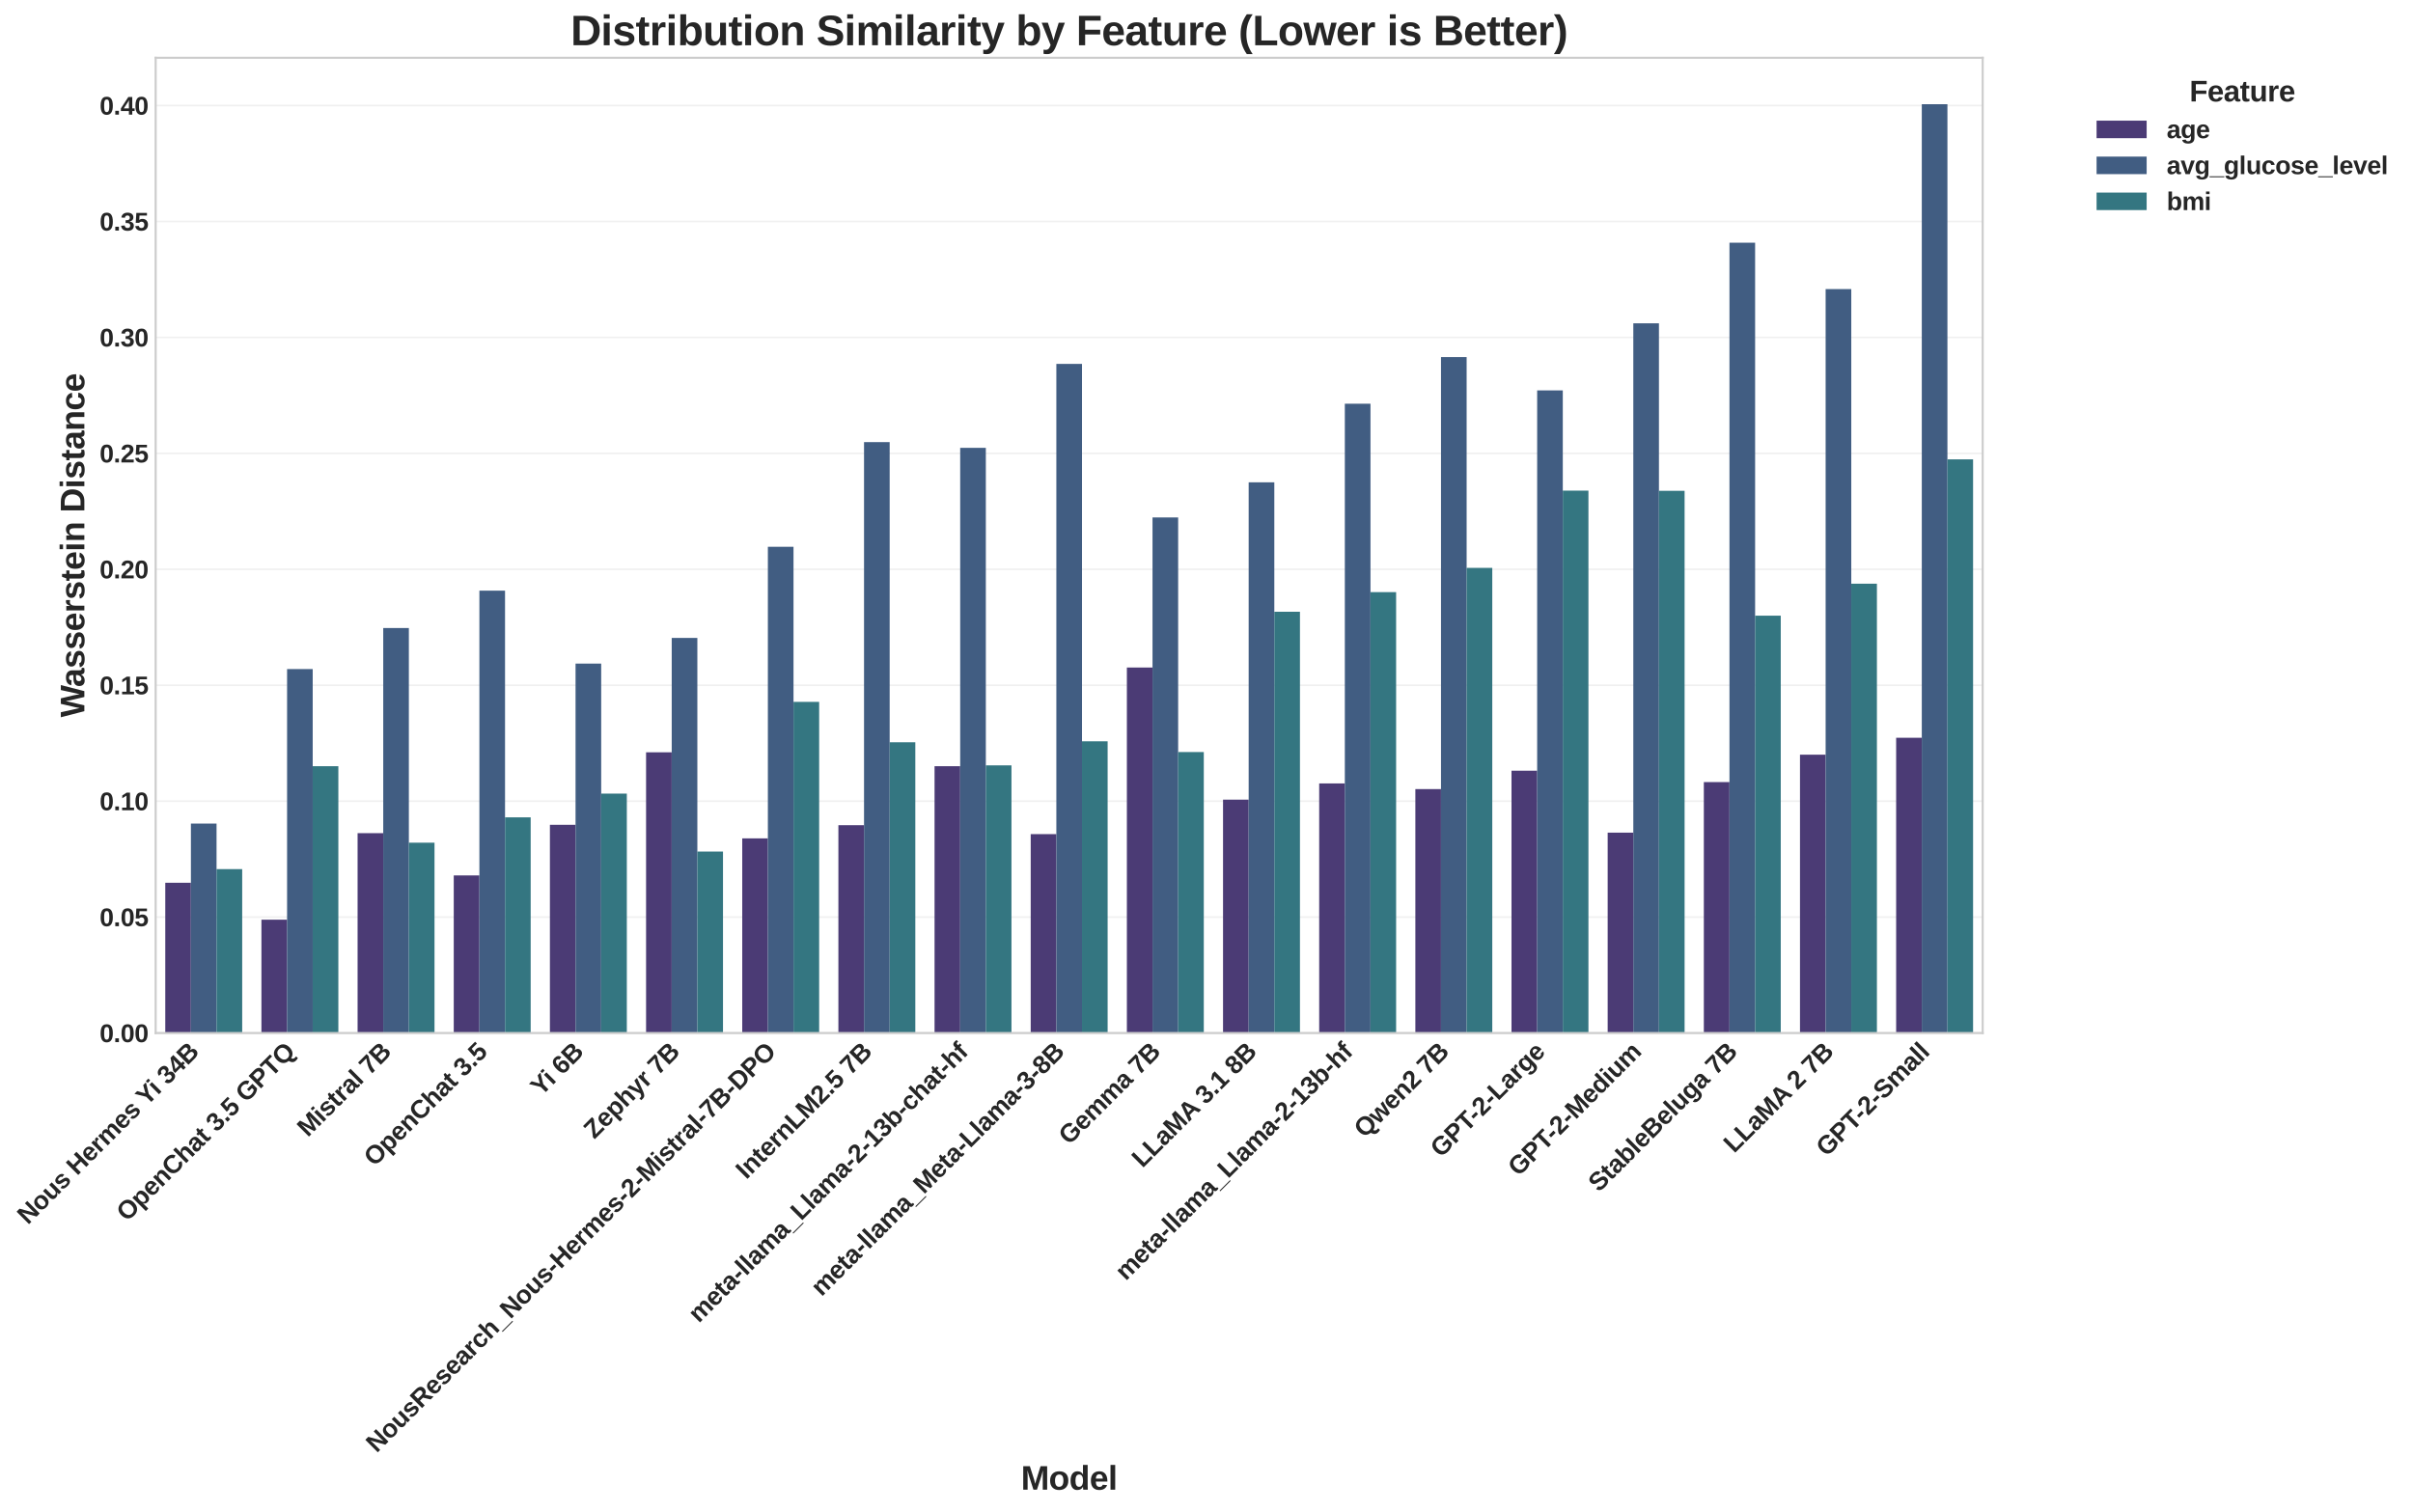 <?xml version="1.0" encoding="utf-8" standalone="no"?>
<!DOCTYPE svg PUBLIC "-//W3C//DTD SVG 1.1//EN"
  "http://www.w3.org/Graphics/SVG/1.1/DTD/svg11.dtd">
<svg xmlns:xlink="http://www.w3.org/1999/xlink" width="1156.47pt" height="724.699pt" viewBox="0 0 1156.47 724.699" xmlns="http://www.w3.org/2000/svg" version="1.1">
 <defs>
  <style type="text/css">*{stroke-linejoin: round; stroke-linecap: butt}</style>
 </defs>
 <g id="figure_1">
  <g id="patch_1">
   <path d="M 0 724.699 
L 1156.47 724.699 
L 1156.47 0 
L 0 0 
z
" style="fill: #ffffff"/>
  </g>
  <g id="axes_1">
   <g id="patch_2">
    <path d="M 74.598 495.267 
L 950.238 495.267 
L 950.238 27.694 
L 74.598 27.694 
z
" style="fill: #ffffff"/>
   </g>
   <g id="matplotlib.axis_1">
    <g id="xtick_1">
     <g id="line2d_1"/>
     <g id="text_1">
      <!-- Nous Hermes Yi 34B -->
      <g style="fill: #262626" transform="translate(13.349 587.447) rotate(-45) scale(0.12 -0.12)">
       <defs>
        <path id="LiberationSans-Bold-4e" d="M 3109 0 
L 1191 3391 
Q 1247 2897 1247 2597 
L 1247 0 
L 428 0 
L 428 4403 
L 1481 4403 
L 3428 984 
Q 3372 1456 3372 1844 
L 3372 4403 
L 4191 4403 
L 4191 0 
L 3109 0 
z
" transform="scale(0.016)"/>
        <path id="LiberationSans-Bold-6f" d="M 3659 1694 
Q 3659 872 3203 404 
Q 2747 -63 1941 -63 
Q 1150 -63 700 406 
Q 250 875 250 1694 
Q 250 2509 700 2976 
Q 1150 3444 1959 3444 
Q 2788 3444 3223 2992 
Q 3659 2541 3659 1694 
z
M 2741 1694 
Q 2741 2297 2544 2569 
Q 2347 2841 1972 2841 
Q 1172 2841 1172 1694 
Q 1172 1128 1367 833 
Q 1563 538 1931 538 
Q 2741 538 2741 1694 
z
" transform="scale(0.016)"/>
        <path id="LiberationSans-Bold-75" d="M 1275 3381 
L 1275 1484 
Q 1275 594 1875 594 
Q 2194 594 2389 867 
Q 2584 1141 2584 1569 
L 2584 3381 
L 3463 3381 
L 3463 756 
Q 3463 325 3488 0 
L 2650 0 
Q 2613 450 2613 672 
L 2597 672 
Q 2422 288 2151 112 
Q 1881 -63 1509 -63 
Q 972 -63 684 267 
Q 397 597 397 1234 
L 397 3381 
L 1275 3381 
z
" transform="scale(0.016)"/>
        <path id="LiberationSans-Bold-73" d="M 3297 988 
Q 3297 497 2895 217 
Q 2494 -63 1784 -63 
Q 1088 -63 717 157 
Q 347 378 225 844 
L 997 959 
Q 1063 719 1223 619 
Q 1384 519 1784 519 
Q 2153 519 2322 612 
Q 2491 706 2491 906 
Q 2491 1069 2355 1164 
Q 2219 1259 1894 1325 
Q 1150 1472 890 1598 
Q 631 1725 495 1926 
Q 359 2128 359 2422 
Q 359 2906 732 3176 
Q 1106 3447 1791 3447 
Q 2394 3447 2761 3212 
Q 3128 2978 3219 2534 
L 2441 2453 
Q 2403 2659 2256 2761 
Q 2109 2863 1791 2863 
Q 1478 2863 1322 2783 
Q 1166 2703 1166 2516 
Q 1166 2369 1286 2283 
Q 1406 2197 1691 2141 
Q 2088 2059 2395 1973 
Q 2703 1888 2889 1769 
Q 3075 1650 3186 1464 
Q 3297 1278 3297 988 
z
" transform="scale(0.016)"/>
        <path id="LiberationSans-Bold-20" transform="scale(0.016)"/>
        <path id="LiberationSans-Bold-48" d="M 3269 0 
L 3269 1888 
L 1350 1888 
L 1350 0 
L 428 0 
L 428 4403 
L 1350 4403 
L 1350 2650 
L 3269 2650 
L 3269 4403 
L 4191 4403 
L 4191 0 
L 3269 0 
z
" transform="scale(0.016)"/>
        <path id="LiberationSans-Bold-65" d="M 1831 -63 
Q 1069 -63 659 389 
Q 250 841 250 1706 
Q 250 2544 665 2994 
Q 1081 3444 1844 3444 
Q 2572 3444 2956 2961 
Q 3341 2478 3341 1547 
L 3341 1522 
L 1172 1522 
Q 1172 1028 1355 776 
Q 1538 525 1875 525 
Q 2341 525 2463 928 
L 3291 856 
Q 2931 -63 1831 -63 
z
M 1831 2891 
Q 1522 2891 1355 2675 
Q 1188 2459 1178 2072 
L 2491 2072 
Q 2466 2481 2294 2686 
Q 2122 2891 1831 2891 
z
" transform="scale(0.016)"/>
        <path id="LiberationSans-Bold-72" d="M 447 0 
L 447 2588 
Q 447 2866 439 3052 
Q 431 3238 422 3381 
L 1259 3381 
Q 1269 3325 1284 3039 
Q 1300 2753 1300 2659 
L 1313 2659 
Q 1441 3016 1541 3161 
Q 1641 3306 1778 3376 
Q 1916 3447 2122 3447 
Q 2291 3447 2394 3400 
L 2394 2666 
Q 2181 2713 2019 2713 
Q 1691 2713 1508 2447 
Q 1325 2181 1325 1659 
L 1325 0 
L 447 0 
z
" transform="scale(0.016)"/>
        <path id="LiberationSans-Bold-6d" d="M 2438 0 
L 2438 1897 
Q 2438 2788 1925 2788 
Q 1659 2788 1492 2516 
Q 1325 2244 1325 1813 
L 1325 0 
L 447 0 
L 447 2625 
Q 447 2897 439 3070 
Q 431 3244 422 3381 
L 1259 3381 
Q 1269 3322 1284 3064 
Q 1300 2806 1300 2709 
L 1313 2709 
Q 1475 3097 1717 3272 
Q 1959 3447 2297 3447 
Q 3072 3447 3238 2709 
L 3256 2709 
Q 3428 3103 3668 3275 
Q 3909 3447 4281 3447 
Q 4775 3447 5034 3111 
Q 5294 2775 5294 2147 
L 5294 0 
L 4422 0 
L 4422 1897 
Q 4422 2788 3909 2788 
Q 3653 2788 3489 2539 
Q 3325 2291 3309 1853 
L 3309 0 
L 2438 0 
z
" transform="scale(0.016)"/>
        <path id="LiberationSans-Bold-59" d="M 2597 1806 
L 2597 0 
L 1678 0 
L 1678 1806 
L 109 4403 
L 1075 4403 
L 2131 2541 
L 3200 4403 
L 4166 4403 
L 2597 1806 
z
" transform="scale(0.016)"/>
        <path id="LiberationSans-Bold-69" d="M 447 3991 
L 447 4638 
L 1325 4638 
L 1325 3991 
L 447 3991 
z
M 447 0 
L 447 3381 
L 1325 3381 
L 1325 0 
L 447 0 
z
" transform="scale(0.016)"/>
        <path id="LiberationSans-Bold-33" d="M 3328 1222 
Q 3328 603 2922 265 
Q 2516 -72 1766 -72 
Q 1056 -72 637 254 
Q 219 581 147 1197 
L 1041 1275 
Q 1125 641 1763 641 
Q 2078 641 2253 797 
Q 2428 953 2428 1275 
Q 2428 1569 2215 1725 
Q 2003 1881 1584 1881 
L 1278 1881 
L 1278 2591 
L 1566 2591 
Q 1944 2591 2134 2745 
Q 2325 2900 2325 3188 
Q 2325 3459 2173 3614 
Q 2022 3769 1731 3769 
Q 1459 3769 1292 3619 
Q 1125 3469 1100 3194 
L 222 3256 
Q 291 3825 694 4147 
Q 1097 4469 1747 4469 
Q 2438 4469 2827 4158 
Q 3216 3847 3216 3297 
Q 3216 2884 2973 2618 
Q 2731 2353 2275 2266 
L 2275 2253 
Q 2781 2194 3054 1920 
Q 3328 1647 3328 1222 
z
" transform="scale(0.016)"/>
        <path id="LiberationSans-Bold-34" d="M 2938 897 
L 2938 0 
L 2100 0 
L 2100 897 
L 97 897 
L 97 1556 
L 1956 4403 
L 2938 4403 
L 2938 1550 
L 3525 1550 
L 3525 897 
L 2938 897 
z
M 2100 2991 
Q 2100 3159 2111 3356 
Q 2122 3553 2128 3609 
Q 2047 3434 1834 3103 
L 813 1550 
L 2100 1550 
L 2100 2991 
z
" transform="scale(0.016)"/>
        <path id="LiberationSans-Bold-42" d="M 4331 1256 
Q 4331 656 3881 328 
Q 3431 0 2631 0 
L 428 0 
L 428 4403 
L 2444 4403 
Q 3250 4403 3664 4123 
Q 4078 3844 4078 3297 
Q 4078 2922 3870 2664 
Q 3663 2406 3238 2316 
Q 3772 2253 4051 1979 
Q 4331 1706 4331 1256 
z
M 3150 3172 
Q 3150 3469 2961 3594 
Q 2772 3719 2400 3719 
L 1350 3719 
L 1350 2628 
L 2406 2628 
Q 2797 2628 2973 2764 
Q 3150 2900 3150 3172 
z
M 3406 1328 
Q 3406 1947 2519 1947 
L 1350 1947 
L 1350 684 
L 2553 684 
Q 2997 684 3201 845 
Q 3406 1006 3406 1328 
z
" transform="scale(0.016)"/>
       </defs>
       <use xlink:href="#LiberationSans-Bold-4e"/>
       <use xlink:href="#LiberationSans-Bold-6f" transform="translate(72.217 0)"/>
       <use xlink:href="#LiberationSans-Bold-75" transform="translate(133.301 0)"/>
       <use xlink:href="#LiberationSans-Bold-73" transform="translate(194.385 0)"/>
       <use xlink:href="#LiberationSans-Bold-20" transform="translate(250 0)"/>
       <use xlink:href="#LiberationSans-Bold-48" transform="translate(277.783 0)"/>
       <use xlink:href="#LiberationSans-Bold-65" transform="translate(350 0)"/>
       <use xlink:href="#LiberationSans-Bold-72" transform="translate(405.615 0)"/>
       <use xlink:href="#LiberationSans-Bold-6d" transform="translate(444.531 0)"/>
       <use xlink:href="#LiberationSans-Bold-65" transform="translate(533.447 0)"/>
       <use xlink:href="#LiberationSans-Bold-73" transform="translate(589.062 0)"/>
       <use xlink:href="#LiberationSans-Bold-20" transform="translate(644.678 0)"/>
       <use xlink:href="#LiberationSans-Bold-59" transform="translate(670.711 0)"/>
       <use xlink:href="#LiberationSans-Bold-69" transform="translate(733.66 0)"/>
       <use xlink:href="#LiberationSans-Bold-20" transform="translate(761.443 0)"/>
       <use xlink:href="#LiberationSans-Bold-33" transform="translate(789.227 0)"/>
       <use xlink:href="#LiberationSans-Bold-34" transform="translate(844.842 0)"/>
       <use xlink:href="#LiberationSans-Bold-42" transform="translate(900.457 0)"/>
      </g>
     </g>
    </g>
    <g id="xtick_2">
     <g id="line2d_2"/>
     <g id="text_2">
      <!-- OpenChat 3.5 GPTQ -->
      <g style="fill: #262626" transform="translate(60.877 586.006) rotate(-45) scale(0.12 -0.12)">
       <defs>
        <path id="LiberationSans-Bold-4f" d="M 4709 2222 
Q 4709 1534 4437 1012 
Q 4166 491 3659 214 
Q 3153 -63 2478 -63 
Q 1441 -63 852 548 
Q 263 1159 263 2222 
Q 263 3281 850 3875 
Q 1438 4469 2484 4469 
Q 3531 4469 4120 3869 
Q 4709 3269 4709 2222 
z
M 3769 2222 
Q 3769 2934 3431 3339 
Q 3094 3744 2484 3744 
Q 1866 3744 1528 3342 
Q 1191 2941 1191 2222 
Q 1191 1497 1536 1080 
Q 1881 663 2478 663 
Q 3097 663 3433 1069 
Q 3769 1475 3769 2222 
z
" transform="scale(0.016)"/>
        <path id="LiberationSans-Bold-70" d="M 3647 1706 
Q 3647 859 3308 398 
Q 2969 -63 2350 -63 
Q 1994 -63 1730 92 
Q 1466 247 1325 538 
L 1306 538 
Q 1325 444 1325 -31 
L 1325 -1328 
L 447 -1328 
L 447 2603 
Q 447 3081 422 3381 
L 1275 3381 
Q 1291 3325 1302 3159 
Q 1313 2994 1313 2831 
L 1325 2831 
Q 1622 3453 2406 3453 
Q 2997 3453 3322 2998 
Q 3647 2544 3647 1706 
z
M 2731 1706 
Q 2731 2844 2034 2844 
Q 1684 2844 1498 2537 
Q 1313 2231 1313 1681 
Q 1313 1134 1498 836 
Q 1684 538 2028 538 
Q 2731 538 2731 1706 
z
" transform="scale(0.016)"/>
        <path id="LiberationSans-Bold-6e" d="M 2638 0 
L 2638 1897 
Q 2638 2788 2034 2788 
Q 1716 2788 1520 2514 
Q 1325 2241 1325 1813 
L 1325 0 
L 447 0 
L 447 2625 
Q 447 2897 439 3070 
Q 431 3244 422 3381 
L 1259 3381 
Q 1269 3322 1284 3064 
Q 1300 2806 1300 2709 
L 1313 2709 
Q 1491 3097 1759 3272 
Q 2028 3447 2400 3447 
Q 2938 3447 3225 3115 
Q 3513 2784 3513 2147 
L 3513 0 
L 2638 0 
z
" transform="scale(0.016)"/>
        <path id="LiberationSans-Bold-43" d="M 2484 663 
Q 3319 663 3644 1500 
L 4447 1197 
Q 4188 559 3686 248 
Q 3184 -63 2484 -63 
Q 1422 -63 842 539 
Q 263 1141 263 2222 
Q 263 3306 822 3887 
Q 1381 4469 2444 4469 
Q 3219 4469 3706 4158 
Q 4194 3847 4391 3244 
L 3578 3022 
Q 3475 3353 3173 3548 
Q 2872 3744 2463 3744 
Q 1838 3744 1514 3356 
Q 1191 2969 1191 2222 
Q 1191 1463 1523 1063 
Q 1856 663 2484 663 
z
" transform="scale(0.016)"/>
        <path id="LiberationSans-Bold-68" d="M 1313 2706 
Q 1491 3094 1759 3269 
Q 2028 3444 2400 3444 
Q 2938 3444 3225 3112 
Q 3513 2781 3513 2144 
L 3513 0 
L 2638 0 
L 2638 1894 
Q 2638 2784 2034 2784 
Q 1716 2784 1520 2511 
Q 1325 2238 1325 1809 
L 1325 0 
L 447 0 
L 447 4638 
L 1325 4638 
L 1325 3372 
Q 1325 3031 1300 2706 
L 1313 2706 
z
" transform="scale(0.016)"/>
        <path id="LiberationSans-Bold-61" d="M 1228 -63 
Q 738 -63 463 204 
Q 188 472 188 956 
Q 188 1481 530 1756 
Q 872 2031 1522 2038 
L 2250 2050 
L 2250 2222 
Q 2250 2553 2134 2714 
Q 2019 2875 1756 2875 
Q 1513 2875 1398 2764 
Q 1284 2653 1256 2397 
L 341 2441 
Q 425 2934 792 3189 
Q 1159 3444 1794 3444 
Q 2434 3444 2781 3128 
Q 3128 2813 3128 2231 
L 3128 1000 
Q 3128 716 3192 608 
Q 3256 500 3406 500 
Q 3506 500 3600 519 
L 3600 44 
Q 3522 25 3459 9 
Q 3397 -6 3334 -15 
Q 3272 -25 3201 -31 
Q 3131 -38 3038 -38 
Q 2706 -38 2548 125 
Q 2391 288 2359 603 
L 2341 603 
Q 1972 -63 1228 -63 
z
M 2250 1566 
L 1800 1559 
Q 1494 1547 1366 1492 
Q 1238 1438 1170 1325 
Q 1103 1213 1103 1025 
Q 1103 784 1214 667 
Q 1325 550 1509 550 
Q 1716 550 1886 662 
Q 2056 775 2153 973 
Q 2250 1172 2250 1394 
L 2250 1566 
z
" transform="scale(0.016)"/>
        <path id="LiberationSans-Bold-74" d="M 1313 -56 
Q 925 -56 715 155 
Q 506 366 506 794 
L 506 2788 
L 78 2788 
L 78 3381 
L 550 3381 
L 825 4175 
L 1375 4175 
L 1375 3381 
L 2016 3381 
L 2016 2788 
L 1375 2788 
L 1375 1031 
Q 1375 784 1469 667 
Q 1563 550 1759 550 
Q 1863 550 2053 594 
L 2053 50 
Q 1728 -56 1313 -56 
z
" transform="scale(0.016)"/>
        <path id="LiberationSans-Bold-2e" d="M 434 0 
L 434 953 
L 1338 953 
L 1338 0 
L 434 0 
z
" transform="scale(0.016)"/>
        <path id="LiberationSans-Bold-35" d="M 3381 1466 
Q 3381 766 2945 351 
Q 2509 -63 1750 -63 
Q 1088 -63 689 235 
Q 291 534 197 1100 
L 1075 1172 
Q 1144 891 1319 762 
Q 1494 634 1759 634 
Q 2088 634 2283 843 
Q 2478 1053 2478 1447 
Q 2478 1794 2293 2001 
Q 2109 2209 1778 2209 
Q 1413 2209 1181 1925 
L 325 1925 
L 478 4403 
L 3125 4403 
L 3125 3750 
L 1275 3750 
L 1203 2638 
Q 1522 2919 2000 2919 
Q 2628 2919 3004 2528 
Q 3381 2138 3381 1466 
z
" transform="scale(0.016)"/>
        <path id="LiberationSans-Bold-47" d="M 2519 659 
Q 2878 659 3215 764 
Q 3553 869 3738 1031 
L 3738 1641 
L 2663 1641 
L 2663 2322 
L 4581 2322 
L 4581 703 
Q 4231 344 3670 140 
Q 3109 -63 2494 -63 
Q 1419 -63 841 532 
Q 263 1128 263 2222 
Q 263 3309 844 3889 
Q 1425 4469 2516 4469 
Q 4066 4469 4488 3322 
L 3638 3066 
Q 3500 3400 3206 3572 
Q 2913 3744 2516 3744 
Q 1866 3744 1528 3350 
Q 1191 2956 1191 2222 
Q 1191 1475 1539 1067 
Q 1888 659 2519 659 
z
" transform="scale(0.016)"/>
        <path id="LiberationSans-Bold-50" d="M 4050 3009 
Q 4050 2584 3856 2250 
Q 3663 1916 3302 1733 
Q 2941 1550 2444 1550 
L 1350 1550 
L 1350 0 
L 428 0 
L 428 4403 
L 2406 4403 
Q 3197 4403 3623 4039 
Q 4050 3675 4050 3009 
z
M 3122 2994 
Q 3122 3688 2303 3688 
L 1350 3688 
L 1350 2259 
L 2328 2259 
Q 2709 2259 2915 2448 
Q 3122 2638 3122 2994 
z
" transform="scale(0.016)"/>
        <path id="LiberationSans-Bold-54" d="M 2416 3691 
L 2416 0 
L 1494 0 
L 1494 3691 
L 72 3691 
L 72 4403 
L 3841 4403 
L 3841 3691 
L 2416 3691 
z
" transform="scale(0.016)"/>
        <path id="LiberationSans-Bold-51" d="M 4709 2222 
Q 4709 1341 4276 755 
Q 3844 169 3072 13 
Q 3178 -297 3370 -434 
Q 3563 -572 3909 -572 
Q 4094 -572 4281 -541 
L 4275 -1172 
Q 3881 -1259 3519 -1259 
Q 3009 -1259 2675 -975 
Q 2341 -691 2138 -31 
Q 1247 53 755 648 
Q 263 1244 263 2222 
Q 263 3281 850 3875 
Q 1438 4469 2484 4469 
Q 3531 4469 4120 3869 
Q 4709 3269 4709 2222 
z
M 3769 2222 
Q 3769 2934 3431 3339 
Q 3094 3744 2484 3744 
Q 1866 3744 1528 3342 
Q 1191 2941 1191 2222 
Q 1191 1497 1534 1078 
Q 1878 659 2478 659 
Q 3097 659 3433 1065 
Q 3769 1472 3769 2222 
z
" transform="scale(0.016)"/>
       </defs>
       <use xlink:href="#LiberationSans-Bold-4f"/>
       <use xlink:href="#LiberationSans-Bold-70" transform="translate(77.783 0)"/>
       <use xlink:href="#LiberationSans-Bold-65" transform="translate(138.867 0)"/>
       <use xlink:href="#LiberationSans-Bold-6e" transform="translate(194.482 0)"/>
       <use xlink:href="#LiberationSans-Bold-43" transform="translate(255.566 0)"/>
       <use xlink:href="#LiberationSans-Bold-68" transform="translate(327.783 0)"/>
       <use xlink:href="#LiberationSans-Bold-61" transform="translate(388.867 0)"/>
       <use xlink:href="#LiberationSans-Bold-74" transform="translate(444.482 0)"/>
       <use xlink:href="#LiberationSans-Bold-20" transform="translate(477.783 0)"/>
       <use xlink:href="#LiberationSans-Bold-33" transform="translate(505.566 0)"/>
       <use xlink:href="#LiberationSans-Bold-2e" transform="translate(561.182 0)"/>
       <use xlink:href="#LiberationSans-Bold-35" transform="translate(588.965 0)"/>
       <use xlink:href="#LiberationSans-Bold-20" transform="translate(644.58 0)"/>
       <use xlink:href="#LiberationSans-Bold-47" transform="translate(672.363 0)"/>
       <use xlink:href="#LiberationSans-Bold-50" transform="translate(750.146 0)"/>
       <use xlink:href="#LiberationSans-Bold-54" transform="translate(816.846 0)"/>
       <use xlink:href="#LiberationSans-Bold-51" transform="translate(877.93 0)"/>
      </g>
     </g>
    </g>
    <g id="xtick_3">
     <g id="line2d_3"/>
     <g id="text_3">
      <!-- Mistral 7B -->
      <g style="fill: #262626" transform="translate(147.501 545.467) rotate(-45) scale(0.12 -0.12)">
       <defs>
        <path id="LiberationSans-Bold-4d" d="M 4084 0 
L 4084 2669 
Q 4084 2759 4086 2850 
Q 4088 2941 4116 3628 
Q 3894 2788 3788 2456 
L 2994 0 
L 2338 0 
L 1544 2456 
L 1209 3628 
Q 1247 2903 1247 2669 
L 1247 0 
L 428 0 
L 428 4403 
L 1663 4403 
L 2450 1941 
L 2519 1703 
L 2669 1113 
L 2866 1819 
L 3675 4403 
L 4903 4403 
L 4903 0 
L 4084 0 
z
" transform="scale(0.016)"/>
        <path id="LiberationSans-Bold-6c" d="M 447 0 
L 447 4638 
L 1325 4638 
L 1325 0 
L 447 0 
z
" transform="scale(0.016)"/>
        <path id="LiberationSans-Bold-37" d="M 3278 3706 
Q 2981 3238 2717 2797 
Q 2453 2356 2256 1911 
Q 2059 1466 1945 995 
Q 1831 525 1831 0 
L 916 0 
Q 916 550 1059 1064 
Q 1203 1578 1475 2111 
Q 1747 2644 2463 3681 
L 275 3681 
L 275 4403 
L 3278 4403 
L 3278 3706 
z
" transform="scale(0.016)"/>
       </defs>
       <use xlink:href="#LiberationSans-Bold-4d"/>
       <use xlink:href="#LiberationSans-Bold-69" transform="translate(83.301 0)"/>
       <use xlink:href="#LiberationSans-Bold-73" transform="translate(111.084 0)"/>
       <use xlink:href="#LiberationSans-Bold-74" transform="translate(166.699 0)"/>
       <use xlink:href="#LiberationSans-Bold-72" transform="translate(200 0)"/>
       <use xlink:href="#LiberationSans-Bold-61" transform="translate(238.916 0)"/>
       <use xlink:href="#LiberationSans-Bold-6c" transform="translate(294.531 0)"/>
       <use xlink:href="#LiberationSans-Bold-20" transform="translate(322.314 0)"/>
       <use xlink:href="#LiberationSans-Bold-37" transform="translate(350.098 0)"/>
       <use xlink:href="#LiberationSans-Bold-42" transform="translate(405.713 0)"/>
      </g>
     </g>
    </g>
    <g id="xtick_4">
     <g id="line2d_4"/>
     <g id="text_4">
      <!-- OpenChat 3.5 -->
      <g style="fill: #262626" transform="translate(179.449 559.606) rotate(-45) scale(0.12 -0.12)">
       <use xlink:href="#LiberationSans-Bold-4f"/>
       <use xlink:href="#LiberationSans-Bold-70" transform="translate(77.783 0)"/>
       <use xlink:href="#LiberationSans-Bold-65" transform="translate(138.867 0)"/>
       <use xlink:href="#LiberationSans-Bold-6e" transform="translate(194.482 0)"/>
       <use xlink:href="#LiberationSans-Bold-43" transform="translate(255.566 0)"/>
       <use xlink:href="#LiberationSans-Bold-68" transform="translate(327.783 0)"/>
       <use xlink:href="#LiberationSans-Bold-61" transform="translate(388.867 0)"/>
       <use xlink:href="#LiberationSans-Bold-74" transform="translate(444.482 0)"/>
       <use xlink:href="#LiberationSans-Bold-20" transform="translate(477.783 0)"/>
       <use xlink:href="#LiberationSans-Bold-33" transform="translate(505.566 0)"/>
       <use xlink:href="#LiberationSans-Bold-2e" transform="translate(561.182 0)"/>
       <use xlink:href="#LiberationSans-Bold-35" transform="translate(588.965 0)"/>
      </g>
     </g>
    </g>
    <g id="xtick_5">
     <g id="line2d_5"/>
     <g id="text_5">
      <!-- Yi 6B -->
      <g style="fill: #262626" transform="translate(259.323 525.819) rotate(-45) scale(0.12 -0.12)">
       <defs>
        <path id="LiberationSans-Bold-36" d="M 3328 1441 
Q 3328 738 2934 337 
Q 2541 -63 1847 -63 
Q 1069 -63 651 482 
Q 234 1028 234 2100 
Q 234 3278 657 3873 
Q 1081 4469 1869 4469 
Q 2428 4469 2751 4222 
Q 3075 3975 3209 3456 
L 2381 3341 
Q 2263 3775 1850 3775 
Q 1497 3775 1295 3422 
Q 1094 3069 1094 2350 
Q 1234 2584 1484 2709 
Q 1734 2834 2050 2834 
Q 2641 2834 2984 2459 
Q 3328 2084 3328 1441 
z
M 2447 1416 
Q 2447 1791 2273 1989 
Q 2100 2188 1797 2188 
Q 1506 2188 1331 2002 
Q 1156 1816 1156 1509 
Q 1156 1125 1339 873 
Q 1522 622 1819 622 
Q 2116 622 2281 833 
Q 2447 1044 2447 1416 
z
" transform="scale(0.016)"/>
       </defs>
       <use xlink:href="#LiberationSans-Bold-59"/>
       <use xlink:href="#LiberationSans-Bold-69" transform="translate(62.949 0)"/>
       <use xlink:href="#LiberationSans-Bold-20" transform="translate(90.732 0)"/>
       <use xlink:href="#LiberationSans-Bold-36" transform="translate(118.516 0)"/>
       <use xlink:href="#LiberationSans-Bold-42" transform="translate(174.131 0)"/>
      </g>
     </g>
    </g>
    <g id="xtick_6">
     <g id="line2d_6"/>
     <g id="text_6">
      <!-- Zephyr 7B -->
      <g style="fill: #262626" transform="translate(284.82 546.407) rotate(-45) scale(0.12 -0.12)">
       <defs>
        <path id="LiberationSans-Bold-5a" d="M 3725 0 
L 191 0 
L 191 653 
L 2572 3681 
L 428 3681 
L 428 4403 
L 3597 4403 
L 3597 3763 
L 1216 722 
L 3725 722 
L 3725 0 
z
" transform="scale(0.016)"/>
        <path id="LiberationSans-Bold-79" d="M 884 -1328 
Q 569 -1328 331 -1288 
L 331 -663 
Q 497 -688 634 -688 
Q 822 -688 945 -628 
Q 1069 -569 1167 -431 
Q 1266 -294 1388 34 
L 50 3381 
L 978 3381 
L 1509 1797 
Q 1634 1456 1825 753 
L 1903 1050 
L 2106 1784 
L 2606 3381 
L 3525 3381 
L 2188 -178 
Q 1919 -828 1630 -1078 
Q 1341 -1328 884 -1328 
z
" transform="scale(0.016)"/>
       </defs>
       <use xlink:href="#LiberationSans-Bold-5a"/>
       <use xlink:href="#LiberationSans-Bold-65" transform="translate(61.084 0)"/>
       <use xlink:href="#LiberationSans-Bold-70" transform="translate(116.699 0)"/>
       <use xlink:href="#LiberationSans-Bold-68" transform="translate(177.783 0)"/>
       <use xlink:href="#LiberationSans-Bold-79" transform="translate(238.867 0)"/>
       <use xlink:href="#LiberationSans-Bold-72" transform="translate(294.482 0)"/>
       <use xlink:href="#LiberationSans-Bold-20" transform="translate(333.398 0)"/>
       <use xlink:href="#LiberationSans-Bold-37" transform="translate(361.182 0)"/>
       <use xlink:href="#LiberationSans-Bold-42" transform="translate(416.797 0)"/>
      </g>
     </g>
    </g>
    <g id="xtick_7">
     <g id="line2d_7"/>
     <g id="text_7">
      <!-- NousResearch_Nous-Hermes-2-Mistral-7B-DPO -->
      <g style="fill: #262626" transform="translate(180.491 696.824) rotate(-45) scale(0.12 -0.12)">
       <defs>
        <path id="LiberationSans-Bold-52" d="M 3453 0 
L 2431 1672 
L 1350 1672 
L 1350 0 
L 428 0 
L 428 4403 
L 2628 4403 
Q 3416 4403 3844 4064 
Q 4272 3725 4272 3091 
Q 4272 2628 4009 2292 
Q 3747 1956 3300 1850 
L 4491 0 
L 3453 0 
z
M 3344 3053 
Q 3344 3688 2531 3688 
L 1350 3688 
L 1350 2388 
L 2556 2388 
Q 2944 2388 3144 2563 
Q 3344 2738 3344 3053 
z
" transform="scale(0.016)"/>
        <path id="LiberationSans-Bold-63" d="M 1856 -63 
Q 1088 -63 669 395 
Q 250 853 250 1672 
Q 250 2509 672 2976 
Q 1094 3444 1869 3444 
Q 2466 3444 2856 3144 
Q 3247 2844 3347 2316 
L 2463 2272 
Q 2425 2531 2275 2686 
Q 2125 2841 1850 2841 
Q 1172 2841 1172 1706 
Q 1172 538 1863 538 
Q 2113 538 2281 695 
Q 2450 853 2491 1166 
L 3372 1125 
Q 3325 778 3123 506 
Q 2922 234 2594 85 
Q 2266 -63 1856 -63 
z
" transform="scale(0.016)"/>
        <path id="LiberationSans-Bold-5f" d="M -63 -781 
L -63 -538 
L 3616 -538 
L 3616 -781 
L -63 -781 
z
" transform="scale(0.016)"/>
        <path id="LiberationSans-Bold-2d" d="M 250 1278 
L 250 2041 
L 1875 2041 
L 1875 1278 
L 250 1278 
z
" transform="scale(0.016)"/>
        <path id="LiberationSans-Bold-32" d="M 222 0 
L 222 609 
Q 394 988 711 1347 
Q 1028 1706 1509 2097 
Q 1972 2472 2158 2715 
Q 2344 2959 2344 3194 
Q 2344 3769 1766 3769 
Q 1484 3769 1336 3617 
Q 1188 3466 1144 3163 
L 259 3213 
Q 334 3825 717 4147 
Q 1100 4469 1759 4469 
Q 2472 4469 2853 4144 
Q 3234 3819 3234 3231 
Q 3234 2922 3112 2672 
Q 2991 2422 2800 2211 
Q 2609 2000 2376 1815 
Q 2144 1631 1925 1456 
Q 1706 1281 1526 1103 
Q 1347 925 1259 722 
L 3303 722 
L 3303 0 
L 222 0 
z
" transform="scale(0.016)"/>
        <path id="LiberationSans-Bold-44" d="M 4353 2234 
Q 4353 1553 4086 1045 
Q 3819 538 3330 269 
Q 2841 0 2209 0 
L 428 0 
L 428 4403 
L 2022 4403 
Q 3134 4403 3743 3842 
Q 4353 3281 4353 2234 
z
M 3425 2234 
Q 3425 2944 3056 3317 
Q 2688 3691 2003 3691 
L 1350 3691 
L 1350 713 
L 2131 713 
Q 2725 713 3075 1122 
Q 3425 1531 3425 2234 
z
" transform="scale(0.016)"/>
       </defs>
       <use xlink:href="#LiberationSans-Bold-4e"/>
       <use xlink:href="#LiberationSans-Bold-6f" transform="translate(72.217 0)"/>
       <use xlink:href="#LiberationSans-Bold-75" transform="translate(133.301 0)"/>
       <use xlink:href="#LiberationSans-Bold-73" transform="translate(194.385 0)"/>
       <use xlink:href="#LiberationSans-Bold-52" transform="translate(250 0)"/>
       <use xlink:href="#LiberationSans-Bold-65" transform="translate(322.217 0)"/>
       <use xlink:href="#LiberationSans-Bold-73" transform="translate(377.832 0)"/>
       <use xlink:href="#LiberationSans-Bold-65" transform="translate(433.447 0)"/>
       <use xlink:href="#LiberationSans-Bold-61" transform="translate(489.062 0)"/>
       <use xlink:href="#LiberationSans-Bold-72" transform="translate(544.678 0)"/>
       <use xlink:href="#LiberationSans-Bold-63" transform="translate(583.594 0)"/>
       <use xlink:href="#LiberationSans-Bold-68" transform="translate(639.209 0)"/>
       <use xlink:href="#LiberationSans-Bold-5f" transform="translate(700.293 0)"/>
       <use xlink:href="#LiberationSans-Bold-4e" transform="translate(755.908 0)"/>
       <use xlink:href="#LiberationSans-Bold-6f" transform="translate(828.125 0)"/>
       <use xlink:href="#LiberationSans-Bold-75" transform="translate(889.209 0)"/>
       <use xlink:href="#LiberationSans-Bold-73" transform="translate(950.293 0)"/>
       <use xlink:href="#LiberationSans-Bold-2d" transform="translate(1005.908 0)"/>
       <use xlink:href="#LiberationSans-Bold-48" transform="translate(1039.209 0)"/>
       <use xlink:href="#LiberationSans-Bold-65" transform="translate(1111.426 0)"/>
       <use xlink:href="#LiberationSans-Bold-72" transform="translate(1167.041 0)"/>
       <use xlink:href="#LiberationSans-Bold-6d" transform="translate(1205.957 0)"/>
       <use xlink:href="#LiberationSans-Bold-65" transform="translate(1294.873 0)"/>
       <use xlink:href="#LiberationSans-Bold-73" transform="translate(1350.488 0)"/>
       <use xlink:href="#LiberationSans-Bold-2d" transform="translate(1406.104 0)"/>
       <use xlink:href="#LiberationSans-Bold-32" transform="translate(1439.404 0)"/>
       <use xlink:href="#LiberationSans-Bold-2d" transform="translate(1495.02 0)"/>
       <use xlink:href="#LiberationSans-Bold-4d" transform="translate(1528.32 0)"/>
       <use xlink:href="#LiberationSans-Bold-69" transform="translate(1611.621 0)"/>
       <use xlink:href="#LiberationSans-Bold-73" transform="translate(1639.404 0)"/>
       <use xlink:href="#LiberationSans-Bold-74" transform="translate(1695.02 0)"/>
       <use xlink:href="#LiberationSans-Bold-72" transform="translate(1728.32 0)"/>
       <use xlink:href="#LiberationSans-Bold-61" transform="translate(1767.236 0)"/>
       <use xlink:href="#LiberationSans-Bold-6c" transform="translate(1822.852 0)"/>
       <use xlink:href="#LiberationSans-Bold-2d" transform="translate(1850.635 0)"/>
       <use xlink:href="#LiberationSans-Bold-37" transform="translate(1883.936 0)"/>
       <use xlink:href="#LiberationSans-Bold-42" transform="translate(1939.551 0)"/>
       <use xlink:href="#LiberationSans-Bold-2d" transform="translate(2011.768 0)"/>
       <use xlink:href="#LiberationSans-Bold-44" transform="translate(2045.068 0)"/>
       <use xlink:href="#LiberationSans-Bold-50" transform="translate(2117.285 0)"/>
       <use xlink:href="#LiberationSans-Bold-4f" transform="translate(2183.984 0)"/>
      </g>
     </g>
    </g>
    <g id="xtick_8">
     <g id="line2d_8"/>
     <g id="text_8">
      <!-- InternLM2.5 7B -->
      <g style="fill: #262626" transform="translate(357.666 565.734) rotate(-45) scale(0.12 -0.12)">
       <defs>
        <path id="LiberationSans-Bold-49" d="M 428 0 
L 428 4403 
L 1350 4403 
L 1350 0 
L 428 0 
z
" transform="scale(0.016)"/>
        <path id="LiberationSans-Bold-4c" d="M 428 0 
L 428 4403 
L 1350 4403 
L 1350 713 
L 3713 713 
L 3713 0 
L 428 0 
z
" transform="scale(0.016)"/>
       </defs>
       <use xlink:href="#LiberationSans-Bold-49"/>
       <use xlink:href="#LiberationSans-Bold-6e" transform="translate(27.783 0)"/>
       <use xlink:href="#LiberationSans-Bold-74" transform="translate(88.867 0)"/>
       <use xlink:href="#LiberationSans-Bold-65" transform="translate(122.168 0)"/>
       <use xlink:href="#LiberationSans-Bold-72" transform="translate(177.783 0)"/>
       <use xlink:href="#LiberationSans-Bold-6e" transform="translate(216.699 0)"/>
       <use xlink:href="#LiberationSans-Bold-4c" transform="translate(277.783 0)"/>
       <use xlink:href="#LiberationSans-Bold-4d" transform="translate(338.867 0)"/>
       <use xlink:href="#LiberationSans-Bold-32" transform="translate(422.168 0)"/>
       <use xlink:href="#LiberationSans-Bold-2e" transform="translate(477.783 0)"/>
       <use xlink:href="#LiberationSans-Bold-35" transform="translate(505.566 0)"/>
       <use xlink:href="#LiberationSans-Bold-20" transform="translate(561.182 0)"/>
       <use xlink:href="#LiberationSans-Bold-37" transform="translate(588.965 0)"/>
       <use xlink:href="#LiberationSans-Bold-42" transform="translate(644.58 0)"/>
      </g>
     </g>
    </g>
    <g id="xtick_9">
     <g id="line2d_9"/>
     <g id="text_9">
      <!-- meta-llama_Llama-2-13b-chat-hf -->
      <g style="fill: #262626" transform="translate(334.907 634.58) rotate(-45) scale(0.12 -0.12)">
       <defs>
        <path id="LiberationSans-Bold-31" d="M 403 0 
L 403 653 
L 1494 653 
L 1494 3656 
L 438 2997 
L 438 3688 
L 1541 4403 
L 2372 4403 
L 2372 653 
L 3381 653 
L 3381 0 
L 403 0 
z
" transform="scale(0.016)"/>
        <path id="LiberationSans-Bold-62" d="M 3647 1703 
Q 3647 866 3311 401 
Q 2975 -63 2350 -63 
Q 1991 -63 1728 93 
Q 1466 250 1325 544 
L 1319 544 
Q 1319 434 1305 243 
Q 1291 53 1275 0 
L 422 0 
Q 447 291 447 772 
L 447 4638 
L 1325 4638 
L 1325 3344 
L 1313 2794 
L 1325 2794 
Q 1622 3444 2406 3444 
Q 3006 3444 3326 2989 
Q 3647 2534 3647 1703 
z
M 2731 1703 
Q 2731 2278 2562 2556 
Q 2394 2834 2041 2834 
Q 1684 2834 1498 2536 
Q 1313 2238 1313 1675 
Q 1313 1138 1495 838 
Q 1678 538 2034 538 
Q 2731 538 2731 1703 
z
" transform="scale(0.016)"/>
        <path id="LiberationSans-Bold-66" d="M 1478 2788 
L 1478 0 
L 603 0 
L 603 2788 
L 109 2788 
L 109 3381 
L 603 3381 
L 603 3734 
Q 603 4194 847 4416 
Q 1091 4638 1588 4638 
Q 1834 4638 2144 4588 
L 2144 4022 
Q 2016 4050 1888 4050 
Q 1663 4050 1570 3961 
Q 1478 3872 1478 3647 
L 1478 3381 
L 2144 3381 
L 2144 2788 
L 1478 2788 
z
" transform="scale(0.016)"/>
       </defs>
       <use xlink:href="#LiberationSans-Bold-6d"/>
       <use xlink:href="#LiberationSans-Bold-65" transform="translate(88.916 0)"/>
       <use xlink:href="#LiberationSans-Bold-74" transform="translate(144.531 0)"/>
       <use xlink:href="#LiberationSans-Bold-61" transform="translate(177.832 0)"/>
       <use xlink:href="#LiberationSans-Bold-2d" transform="translate(233.447 0)"/>
       <use xlink:href="#LiberationSans-Bold-6c" transform="translate(266.748 0)"/>
       <use xlink:href="#LiberationSans-Bold-6c" transform="translate(294.531 0)"/>
       <use xlink:href="#LiberationSans-Bold-61" transform="translate(322.314 0)"/>
       <use xlink:href="#LiberationSans-Bold-6d" transform="translate(377.93 0)"/>
       <use xlink:href="#LiberationSans-Bold-61" transform="translate(466.846 0)"/>
       <use xlink:href="#LiberationSans-Bold-5f" transform="translate(522.461 0)"/>
       <use xlink:href="#LiberationSans-Bold-4c" transform="translate(578.076 0)"/>
       <use xlink:href="#LiberationSans-Bold-6c" transform="translate(639.16 0)"/>
       <use xlink:href="#LiberationSans-Bold-61" transform="translate(666.943 0)"/>
       <use xlink:href="#LiberationSans-Bold-6d" transform="translate(722.559 0)"/>
       <use xlink:href="#LiberationSans-Bold-61" transform="translate(811.475 0)"/>
       <use xlink:href="#LiberationSans-Bold-2d" transform="translate(867.09 0)"/>
       <use xlink:href="#LiberationSans-Bold-32" transform="translate(900.391 0)"/>
       <use xlink:href="#LiberationSans-Bold-2d" transform="translate(956.006 0)"/>
       <use xlink:href="#LiberationSans-Bold-31" transform="translate(989.307 0)"/>
       <use xlink:href="#LiberationSans-Bold-33" transform="translate(1044.922 0)"/>
       <use xlink:href="#LiberationSans-Bold-62" transform="translate(1100.537 0)"/>
       <use xlink:href="#LiberationSans-Bold-2d" transform="translate(1161.621 0)"/>
       <use xlink:href="#LiberationSans-Bold-63" transform="translate(1194.922 0)"/>
       <use xlink:href="#LiberationSans-Bold-68" transform="translate(1250.537 0)"/>
       <use xlink:href="#LiberationSans-Bold-61" transform="translate(1311.621 0)"/>
       <use xlink:href="#LiberationSans-Bold-74" transform="translate(1367.236 0)"/>
       <use xlink:href="#LiberationSans-Bold-2d" transform="translate(1400.537 0)"/>
       <use xlink:href="#LiberationSans-Bold-68" transform="translate(1433.838 0)"/>
       <use xlink:href="#LiberationSans-Bold-66" transform="translate(1494.922 0)"/>
      </g>
     </g>
    </g>
    <g id="xtick_10">
     <g id="line2d_10"/>
     <g id="text_10">
      <!-- meta-llama_Meta-Llama-3-8B -->
      <g style="fill: #262626" transform="translate(393.714 621.859) rotate(-45) scale(0.12 -0.12)">
       <defs>
        <path id="LiberationSans-Bold-38" d="M 3363 1241 
Q 3363 622 2953 279 
Q 2544 -63 1784 -63 
Q 1031 -63 617 278 
Q 203 619 203 1234 
Q 203 1656 447 1945 
Q 691 2234 1100 2303 
L 1100 2316 
Q 744 2394 525 2669 
Q 306 2944 306 3303 
Q 306 3844 689 4156 
Q 1072 4469 1772 4469 
Q 2488 4469 2870 4164 
Q 3253 3859 3253 3297 
Q 3253 2938 3036 2666 
Q 2819 2394 2453 2322 
L 2453 2309 
Q 2878 2241 3120 1961 
Q 3363 1681 3363 1241 
z
M 2350 3250 
Q 2350 3563 2206 3708 
Q 2063 3853 1772 3853 
Q 1203 3853 1203 3250 
Q 1203 2619 1778 2619 
Q 2066 2619 2208 2766 
Q 2350 2913 2350 3250 
z
M 2453 1313 
Q 2453 2003 1766 2003 
Q 1447 2003 1276 1822 
Q 1106 1641 1106 1300 
Q 1106 913 1275 734 
Q 1444 556 1791 556 
Q 2131 556 2292 734 
Q 2453 913 2453 1313 
z
" transform="scale(0.016)"/>
       </defs>
       <use xlink:href="#LiberationSans-Bold-6d"/>
       <use xlink:href="#LiberationSans-Bold-65" transform="translate(88.916 0)"/>
       <use xlink:href="#LiberationSans-Bold-74" transform="translate(144.531 0)"/>
       <use xlink:href="#LiberationSans-Bold-61" transform="translate(177.832 0)"/>
       <use xlink:href="#LiberationSans-Bold-2d" transform="translate(233.447 0)"/>
       <use xlink:href="#LiberationSans-Bold-6c" transform="translate(266.748 0)"/>
       <use xlink:href="#LiberationSans-Bold-6c" transform="translate(294.531 0)"/>
       <use xlink:href="#LiberationSans-Bold-61" transform="translate(322.314 0)"/>
       <use xlink:href="#LiberationSans-Bold-6d" transform="translate(377.93 0)"/>
       <use xlink:href="#LiberationSans-Bold-61" transform="translate(466.846 0)"/>
       <use xlink:href="#LiberationSans-Bold-5f" transform="translate(522.461 0)"/>
       <use xlink:href="#LiberationSans-Bold-4d" transform="translate(578.076 0)"/>
       <use xlink:href="#LiberationSans-Bold-65" transform="translate(661.377 0)"/>
       <use xlink:href="#LiberationSans-Bold-74" transform="translate(716.992 0)"/>
       <use xlink:href="#LiberationSans-Bold-61" transform="translate(750.293 0)"/>
       <use xlink:href="#LiberationSans-Bold-2d" transform="translate(805.908 0)"/>
       <use xlink:href="#LiberationSans-Bold-4c" transform="translate(839.209 0)"/>
       <use xlink:href="#LiberationSans-Bold-6c" transform="translate(900.293 0)"/>
       <use xlink:href="#LiberationSans-Bold-61" transform="translate(928.076 0)"/>
       <use xlink:href="#LiberationSans-Bold-6d" transform="translate(983.691 0)"/>
       <use xlink:href="#LiberationSans-Bold-61" transform="translate(1072.607 0)"/>
       <use xlink:href="#LiberationSans-Bold-2d" transform="translate(1128.223 0)"/>
       <use xlink:href="#LiberationSans-Bold-33" transform="translate(1161.523 0)"/>
       <use xlink:href="#LiberationSans-Bold-2d" transform="translate(1217.139 0)"/>
       <use xlink:href="#LiberationSans-Bold-38" transform="translate(1250.439 0)"/>
       <use xlink:href="#LiberationSans-Bold-42" transform="translate(1306.055 0)"/>
      </g>
     </g>
    </g>
    <g id="xtick_11">
     <g id="line2d_11"/>
     <g id="text_11">
      <!-- Gemma 7B -->
      <g style="fill: #262626" transform="translate(512.412 549.247) rotate(-45) scale(0.12 -0.12)">
       <use xlink:href="#LiberationSans-Bold-47"/>
       <use xlink:href="#LiberationSans-Bold-65" transform="translate(77.783 0)"/>
       <use xlink:href="#LiberationSans-Bold-6d" transform="translate(133.398 0)"/>
       <use xlink:href="#LiberationSans-Bold-6d" transform="translate(222.314 0)"/>
       <use xlink:href="#LiberationSans-Bold-61" transform="translate(311.23 0)"/>
       <use xlink:href="#LiberationSans-Bold-20" transform="translate(366.846 0)"/>
       <use xlink:href="#LiberationSans-Bold-37" transform="translate(394.629 0)"/>
       <use xlink:href="#LiberationSans-Bold-42" transform="translate(450.244 0)"/>
      </g>
     </g>
    </g>
    <g id="xtick_12">
     <g id="line2d_12"/>
     <g id="text_12">
      <!-- LLaMA 3.1 8B -->
      <g style="fill: #262626" transform="translate(547.513 560.233) rotate(-45) scale(0.12 -0.12)">
       <defs>
        <path id="LiberationSans-Bold-41" d="M 3541 0 
L 3150 1125 
L 1472 1125 
L 1081 0 
L 159 0 
L 1766 4403 
L 2853 4403 
L 4453 0 
L 3541 0 
z
M 2309 3725 
L 2291 3656 
Q 2259 3544 2215 3400 
Q 2172 3256 1678 1819 
L 2944 1819 
L 2509 3084 
L 2375 3509 
L 2309 3725 
z
" transform="scale(0.016)"/>
       </defs>
       <use xlink:href="#LiberationSans-Bold-4c"/>
       <use xlink:href="#LiberationSans-Bold-4c" transform="translate(61.084 0)"/>
       <use xlink:href="#LiberationSans-Bold-61" transform="translate(122.168 0)"/>
       <use xlink:href="#LiberationSans-Bold-4d" transform="translate(177.783 0)"/>
       <use xlink:href="#LiberationSans-Bold-41" transform="translate(261.084 0)"/>
       <use xlink:href="#LiberationSans-Bold-20" transform="translate(329.551 0)"/>
       <use xlink:href="#LiberationSans-Bold-33" transform="translate(357.334 0)"/>
       <use xlink:href="#LiberationSans-Bold-2e" transform="translate(412.949 0)"/>
       <use xlink:href="#LiberationSans-Bold-31" transform="translate(440.732 0)"/>
       <use xlink:href="#LiberationSans-Bold-20" transform="translate(496.348 0)"/>
       <use xlink:href="#LiberationSans-Bold-38" transform="translate(524.131 0)"/>
       <use xlink:href="#LiberationSans-Bold-42" transform="translate(579.746 0)"/>
      </g>
     </g>
    </g>
    <g id="xtick_13">
     <g id="line2d_13"/>
     <g id="text_13">
      <!-- meta-llama_Llama-2-13b-hf -->
      <g style="fill: #262626" transform="translate(539.523 614.31) rotate(-45) scale(0.12 -0.12)">
       <use xlink:href="#LiberationSans-Bold-6d"/>
       <use xlink:href="#LiberationSans-Bold-65" transform="translate(88.916 0)"/>
       <use xlink:href="#LiberationSans-Bold-74" transform="translate(144.531 0)"/>
       <use xlink:href="#LiberationSans-Bold-61" transform="translate(177.832 0)"/>
       <use xlink:href="#LiberationSans-Bold-2d" transform="translate(233.447 0)"/>
       <use xlink:href="#LiberationSans-Bold-6c" transform="translate(266.748 0)"/>
       <use xlink:href="#LiberationSans-Bold-6c" transform="translate(294.531 0)"/>
       <use xlink:href="#LiberationSans-Bold-61" transform="translate(322.314 0)"/>
       <use xlink:href="#LiberationSans-Bold-6d" transform="translate(377.93 0)"/>
       <use xlink:href="#LiberationSans-Bold-61" transform="translate(466.846 0)"/>
       <use xlink:href="#LiberationSans-Bold-5f" transform="translate(522.461 0)"/>
       <use xlink:href="#LiberationSans-Bold-4c" transform="translate(578.076 0)"/>
       <use xlink:href="#LiberationSans-Bold-6c" transform="translate(639.16 0)"/>
       <use xlink:href="#LiberationSans-Bold-61" transform="translate(666.943 0)"/>
       <use xlink:href="#LiberationSans-Bold-6d" transform="translate(722.559 0)"/>
       <use xlink:href="#LiberationSans-Bold-61" transform="translate(811.475 0)"/>
       <use xlink:href="#LiberationSans-Bold-2d" transform="translate(867.09 0)"/>
       <use xlink:href="#LiberationSans-Bold-32" transform="translate(900.391 0)"/>
       <use xlink:href="#LiberationSans-Bold-2d" transform="translate(956.006 0)"/>
       <use xlink:href="#LiberationSans-Bold-31" transform="translate(989.307 0)"/>
       <use xlink:href="#LiberationSans-Bold-33" transform="translate(1044.922 0)"/>
       <use xlink:href="#LiberationSans-Bold-62" transform="translate(1100.537 0)"/>
       <use xlink:href="#LiberationSans-Bold-2d" transform="translate(1161.621 0)"/>
       <use xlink:href="#LiberationSans-Bold-68" transform="translate(1194.922 0)"/>
       <use xlink:href="#LiberationSans-Bold-66" transform="translate(1256.006 0)"/>
      </g>
     </g>
    </g>
    <g id="xtick_14">
     <g id="line2d_14"/>
     <g id="text_14">
      <!-- Qwen2 7B -->
      <g style="fill: #262626" transform="translate(653.979 545.939) rotate(-45) scale(0.12 -0.12)">
       <defs>
        <path id="LiberationSans-Bold-77" d="M 4103 0 
L 3175 0 
L 2638 2063 
Q 2600 2203 2491 2756 
L 2328 2056 
L 1784 0 
L 856 0 
L -19 3381 
L 806 3381 
L 1363 797 
L 1406 1028 
L 1484 1394 
L 2016 3381 
L 2956 3381 
L 3475 1394 
Q 3519 1231 3603 797 
L 3691 1209 
L 4178 3381 
L 4991 3381 
L 4103 0 
z
" transform="scale(0.016)"/>
       </defs>
       <use xlink:href="#LiberationSans-Bold-51"/>
       <use xlink:href="#LiberationSans-Bold-77" transform="translate(77.783 0)"/>
       <use xlink:href="#LiberationSans-Bold-65" transform="translate(155.566 0)"/>
       <use xlink:href="#LiberationSans-Bold-6e" transform="translate(211.182 0)"/>
       <use xlink:href="#LiberationSans-Bold-32" transform="translate(272.266 0)"/>
       <use xlink:href="#LiberationSans-Bold-20" transform="translate(327.881 0)"/>
       <use xlink:href="#LiberationSans-Bold-37" transform="translate(355.664 0)"/>
       <use xlink:href="#LiberationSans-Bold-42" transform="translate(411.279 0)"/>
      </g>
     </g>
    </g>
    <g id="xtick_15">
     <g id="line2d_15"/>
     <g id="text_15">
      <!-- GPT-2-Large -->
      <g style="fill: #262626" transform="translate(690.602 555.329) rotate(-45) scale(0.12 -0.12)">
       <defs>
        <path id="LiberationSans-Bold-67" d="M 1863 -1356 
Q 1244 -1356 867 -1120 
Q 491 -884 403 -447 
L 1281 -344 
Q 1328 -547 1483 -662 
Q 1638 -778 1888 -778 
Q 2253 -778 2422 -553 
Q 2591 -328 2591 116 
L 2591 294 
L 2597 628 
L 2591 628 
Q 2300 6 1503 6 
Q 913 6 588 450 
Q 263 894 263 1719 
Q 263 2547 597 2997 
Q 931 3447 1569 3447 
Q 2306 3447 2591 2838 
L 2606 2838 
Q 2606 2947 2620 3134 
Q 2634 3322 2650 3381 
L 3481 3381 
Q 3463 3044 3463 2600 
L 3463 103 
Q 3463 -619 3053 -987 
Q 2644 -1356 1863 -1356 
z
M 2597 1738 
Q 2597 2259 2411 2551 
Q 2225 2844 1881 2844 
Q 1178 2844 1178 1719 
Q 1178 616 1875 616 
Q 2225 616 2411 908 
Q 2597 1200 2597 1738 
z
" transform="scale(0.016)"/>
       </defs>
       <use xlink:href="#LiberationSans-Bold-47"/>
       <use xlink:href="#LiberationSans-Bold-50" transform="translate(77.783 0)"/>
       <use xlink:href="#LiberationSans-Bold-54" transform="translate(144.482 0)"/>
       <use xlink:href="#LiberationSans-Bold-2d" transform="translate(200.066 0)"/>
       <use xlink:href="#LiberationSans-Bold-32" transform="translate(233.367 0)"/>
       <use xlink:href="#LiberationSans-Bold-2d" transform="translate(288.982 0)"/>
       <use xlink:href="#LiberationSans-Bold-4c" transform="translate(322.283 0)"/>
       <use xlink:href="#LiberationSans-Bold-61" transform="translate(383.367 0)"/>
       <use xlink:href="#LiberationSans-Bold-72" transform="translate(438.982 0)"/>
       <use xlink:href="#LiberationSans-Bold-67" transform="translate(477.898 0)"/>
       <use xlink:href="#LiberationSans-Bold-65" transform="translate(538.982 0)"/>
      </g>
     </g>
    </g>
    <g id="xtick_16">
     <g id="line2d_16"/>
     <g id="text_16">
      <!-- GPT-2-Medium -->
      <g style="fill: #262626" transform="translate(727.776 564.315) rotate(-45) scale(0.12 -0.12)">
       <defs>
        <path id="LiberationSans-Bold-64" d="M 2638 0 
Q 2625 47 2608 236 
Q 2591 425 2591 550 
L 2578 550 
Q 2294 -63 1497 -63 
Q 906 -63 584 398 
Q 263 859 263 1688 
Q 263 2528 602 2986 
Q 941 3444 1563 3444 
Q 1922 3444 2183 3294 
Q 2444 3144 2584 2847 
L 2591 2847 
L 2584 3403 
L 2584 4638 
L 3463 4638 
L 3463 738 
Q 3463 425 3488 0 
L 2638 0 
z
M 2597 1709 
Q 2597 2256 2414 2551 
Q 2231 2847 1875 2847 
Q 1522 2847 1350 2561 
Q 1178 2275 1178 1688 
Q 1178 538 1869 538 
Q 2216 538 2406 842 
Q 2597 1147 2597 1709 
z
" transform="scale(0.016)"/>
       </defs>
       <use xlink:href="#LiberationSans-Bold-47"/>
       <use xlink:href="#LiberationSans-Bold-50" transform="translate(77.783 0)"/>
       <use xlink:href="#LiberationSans-Bold-54" transform="translate(144.482 0)"/>
       <use xlink:href="#LiberationSans-Bold-2d" transform="translate(200.066 0)"/>
       <use xlink:href="#LiberationSans-Bold-32" transform="translate(233.367 0)"/>
       <use xlink:href="#LiberationSans-Bold-2d" transform="translate(288.982 0)"/>
       <use xlink:href="#LiberationSans-Bold-4d" transform="translate(322.283 0)"/>
       <use xlink:href="#LiberationSans-Bold-65" transform="translate(405.584 0)"/>
       <use xlink:href="#LiberationSans-Bold-64" transform="translate(461.199 0)"/>
       <use xlink:href="#LiberationSans-Bold-69" transform="translate(522.283 0)"/>
       <use xlink:href="#LiberationSans-Bold-75" transform="translate(550.066 0)"/>
       <use xlink:href="#LiberationSans-Bold-6d" transform="translate(611.15 0)"/>
      </g>
     </g>
    </g>
    <g id="xtick_17">
     <g id="line2d_17"/>
     <g id="text_17">
      <!-- StableBeluga 7B -->
      <g style="fill: #262626" transform="translate(766.27 571.87) rotate(-45) scale(0.12 -0.12)">
       <defs>
        <path id="LiberationSans-Bold-53" d="M 4019 1269 
Q 4019 622 3539 279 
Q 3059 -63 2131 -63 
Q 1284 -63 803 237 
Q 322 538 184 1147 
L 1075 1294 
Q 1166 944 1428 786 
Q 1691 628 2156 628 
Q 3122 628 3122 1216 
Q 3122 1403 3011 1525 
Q 2900 1647 2698 1728 
Q 2497 1809 1925 1925 
Q 1431 2041 1237 2111 
Q 1044 2181 887 2276 
Q 731 2372 622 2506 
Q 513 2641 452 2822 
Q 391 3003 391 3238 
Q 391 3834 839 4151 
Q 1288 4469 2144 4469 
Q 2963 4469 3373 4212 
Q 3784 3956 3903 3366 
L 3009 3244 
Q 2941 3528 2730 3672 
Q 2519 3816 2125 3816 
Q 1288 3816 1288 3291 
Q 1288 3119 1377 3009 
Q 1466 2900 1641 2823 
Q 1816 2747 2350 2631 
Q 2984 2497 3257 2383 
Q 3531 2269 3690 2117 
Q 3850 1966 3934 1755 
Q 4019 1544 4019 1269 
z
" transform="scale(0.016)"/>
       </defs>
       <use xlink:href="#LiberationSans-Bold-53"/>
       <use xlink:href="#LiberationSans-Bold-74" transform="translate(66.699 0)"/>
       <use xlink:href="#LiberationSans-Bold-61" transform="translate(100 0)"/>
       <use xlink:href="#LiberationSans-Bold-62" transform="translate(155.615 0)"/>
       <use xlink:href="#LiberationSans-Bold-6c" transform="translate(216.699 0)"/>
       <use xlink:href="#LiberationSans-Bold-65" transform="translate(244.482 0)"/>
       <use xlink:href="#LiberationSans-Bold-42" transform="translate(300.098 0)"/>
       <use xlink:href="#LiberationSans-Bold-65" transform="translate(372.314 0)"/>
       <use xlink:href="#LiberationSans-Bold-6c" transform="translate(427.93 0)"/>
       <use xlink:href="#LiberationSans-Bold-75" transform="translate(455.713 0)"/>
       <use xlink:href="#LiberationSans-Bold-67" transform="translate(516.797 0)"/>
       <use xlink:href="#LiberationSans-Bold-61" transform="translate(577.881 0)"/>
       <use xlink:href="#LiberationSans-Bold-20" transform="translate(633.496 0)"/>
       <use xlink:href="#LiberationSans-Bold-37" transform="translate(661.279 0)"/>
       <use xlink:href="#LiberationSans-Bold-42" transform="translate(716.895 0)"/>
      </g>
     </g>
    </g>
    <g id="xtick_18">
     <g id="line2d_18"/>
     <g id="text_18">
      <!-- LLaMA 2 7B -->
      <g style="fill: #262626" transform="translate(831.106 553.157) rotate(-45) scale(0.12 -0.12)">
       <use xlink:href="#LiberationSans-Bold-4c"/>
       <use xlink:href="#LiberationSans-Bold-4c" transform="translate(61.084 0)"/>
       <use xlink:href="#LiberationSans-Bold-61" transform="translate(122.168 0)"/>
       <use xlink:href="#LiberationSans-Bold-4d" transform="translate(177.783 0)"/>
       <use xlink:href="#LiberationSans-Bold-41" transform="translate(261.084 0)"/>
       <use xlink:href="#LiberationSans-Bold-20" transform="translate(329.551 0)"/>
       <use xlink:href="#LiberationSans-Bold-32" transform="translate(357.334 0)"/>
       <use xlink:href="#LiberationSans-Bold-20" transform="translate(412.949 0)"/>
       <use xlink:href="#LiberationSans-Bold-37" transform="translate(440.732 0)"/>
       <use xlink:href="#LiberationSans-Bold-42" transform="translate(496.348 0)"/>
      </g>
     </g>
    </g>
    <g id="xtick_19">
     <g id="line2d_19"/>
     <g id="text_19">
      <!-- GPT-2-Small -->
      <g style="fill: #262626" transform="translate(875.451 554.899) rotate(-45) scale(0.12 -0.12)">
       <use xlink:href="#LiberationSans-Bold-47"/>
       <use xlink:href="#LiberationSans-Bold-50" transform="translate(77.783 0)"/>
       <use xlink:href="#LiberationSans-Bold-54" transform="translate(144.482 0)"/>
       <use xlink:href="#LiberationSans-Bold-2d" transform="translate(200.066 0)"/>
       <use xlink:href="#LiberationSans-Bold-32" transform="translate(233.367 0)"/>
       <use xlink:href="#LiberationSans-Bold-2d" transform="translate(288.982 0)"/>
       <use xlink:href="#LiberationSans-Bold-53" transform="translate(322.283 0)"/>
       <use xlink:href="#LiberationSans-Bold-6d" transform="translate(388.982 0)"/>
       <use xlink:href="#LiberationSans-Bold-61" transform="translate(477.898 0)"/>
       <use xlink:href="#LiberationSans-Bold-6c" transform="translate(533.514 0)"/>
       <use xlink:href="#LiberationSans-Bold-6c" transform="translate(561.297 0)"/>
      </g>
     </g>
    </g>
    <g id="text_20">
     <!-- Model -->
     <g style="fill: #262626" transform="translate(489.311 714.179) scale(0.16 -0.16)">
      <use xlink:href="#LiberationSans-Bold-4d"/>
      <use xlink:href="#LiberationSans-Bold-6f" transform="translate(83.301 0)"/>
      <use xlink:href="#LiberationSans-Bold-64" transform="translate(144.385 0)"/>
      <use xlink:href="#LiberationSans-Bold-65" transform="translate(205.469 0)"/>
      <use xlink:href="#LiberationSans-Bold-6c" transform="translate(261.084 0)"/>
     </g>
    </g>
   </g>
   <g id="matplotlib.axis_2">
    <g id="ytick_1">
     <g id="line2d_20">
      <path d="M 74.598 495.267 
L 950.238 495.267 
" clip-path="url(#p56ad645472)" style="fill: none; stroke: #cccccc; stroke-opacity: 0.3; stroke-width: 0.8; stroke-linecap: round"/>
     </g>
     <g id="line2d_21"/>
     <g id="text_21">
      <!-- 0.00 -->
      <g style="fill: #262626" transform="translate(47.745 499.615) scale(0.12 -0.12)">
       <defs>
        <path id="LiberationSans-Bold-30" d="M 3297 2203 
Q 3297 1088 2914 512 
Q 2531 -63 1766 -63 
Q 253 -63 253 2203 
Q 253 2994 418 3494 
Q 584 3994 915 4231 
Q 1247 4469 1791 4469 
Q 2572 4469 2934 3903 
Q 3297 3338 3297 2203 
z
M 2416 2203 
Q 2416 2813 2356 3150 
Q 2297 3488 2165 3634 
Q 2034 3781 1784 3781 
Q 1519 3781 1383 3632 
Q 1247 3484 1189 3148 
Q 1131 2813 1131 2203 
Q 1131 1600 1192 1261 
Q 1253 922 1386 775 
Q 1519 628 1772 628 
Q 2022 628 2158 783 
Q 2294 938 2355 1278 
Q 2416 1619 2416 2203 
z
" transform="scale(0.016)"/>
       </defs>
       <use xlink:href="#LiberationSans-Bold-30"/>
       <use xlink:href="#LiberationSans-Bold-2e" transform="translate(55.615 0)"/>
       <use xlink:href="#LiberationSans-Bold-30" transform="translate(83.398 0)"/>
       <use xlink:href="#LiberationSans-Bold-30" transform="translate(139.014 0)"/>
      </g>
     </g>
    </g>
    <g id="ytick_2">
     <g id="line2d_22">
      <path d="M 74.598 439.683 
L 950.238 439.683 
" clip-path="url(#p56ad645472)" style="fill: none; stroke: #cccccc; stroke-opacity: 0.3; stroke-width: 0.8; stroke-linecap: round"/>
     </g>
     <g id="line2d_23"/>
     <g id="text_22">
      <!-- 0.05 -->
      <g style="fill: #262626" transform="translate(47.745 444.032) scale(0.12 -0.12)">
       <use xlink:href="#LiberationSans-Bold-30"/>
       <use xlink:href="#LiberationSans-Bold-2e" transform="translate(55.615 0)"/>
       <use xlink:href="#LiberationSans-Bold-30" transform="translate(83.398 0)"/>
       <use xlink:href="#LiberationSans-Bold-35" transform="translate(139.014 0)"/>
      </g>
     </g>
    </g>
    <g id="ytick_3">
     <g id="line2d_24">
      <path d="M 74.598 384.1 
L 950.238 384.1 
" clip-path="url(#p56ad645472)" style="fill: none; stroke: #cccccc; stroke-opacity: 0.3; stroke-width: 0.8; stroke-linecap: round"/>
     </g>
     <g id="line2d_25"/>
     <g id="text_23">
      <!-- 0.10 -->
      <g style="fill: #262626" transform="translate(47.745 388.448) scale(0.12 -0.12)">
       <use xlink:href="#LiberationSans-Bold-30"/>
       <use xlink:href="#LiberationSans-Bold-2e" transform="translate(55.615 0)"/>
       <use xlink:href="#LiberationSans-Bold-31" transform="translate(83.398 0)"/>
       <use xlink:href="#LiberationSans-Bold-30" transform="translate(139.014 0)"/>
      </g>
     </g>
    </g>
    <g id="ytick_4">
     <g id="line2d_26">
      <path d="M 74.598 328.517 
L 950.238 328.517 
" clip-path="url(#p56ad645472)" style="fill: none; stroke: #cccccc; stroke-opacity: 0.3; stroke-width: 0.8; stroke-linecap: round"/>
     </g>
     <g id="line2d_27"/>
     <g id="text_24">
      <!-- 0.15 -->
      <g style="fill: #262626" transform="translate(47.745 332.865) scale(0.12 -0.12)">
       <use xlink:href="#LiberationSans-Bold-30"/>
       <use xlink:href="#LiberationSans-Bold-2e" transform="translate(55.615 0)"/>
       <use xlink:href="#LiberationSans-Bold-31" transform="translate(83.398 0)"/>
       <use xlink:href="#LiberationSans-Bold-35" transform="translate(139.014 0)"/>
      </g>
     </g>
    </g>
    <g id="ytick_5">
     <g id="line2d_28">
      <path d="M 74.598 272.934 
L 950.238 272.934 
" clip-path="url(#p56ad645472)" style="fill: none; stroke: #cccccc; stroke-opacity: 0.3; stroke-width: 0.8; stroke-linecap: round"/>
     </g>
     <g id="line2d_29"/>
     <g id="text_25">
      <!-- 0.20 -->
      <g style="fill: #262626" transform="translate(47.745 277.282) scale(0.12 -0.12)">
       <use xlink:href="#LiberationSans-Bold-30"/>
       <use xlink:href="#LiberationSans-Bold-2e" transform="translate(55.615 0)"/>
       <use xlink:href="#LiberationSans-Bold-32" transform="translate(83.398 0)"/>
       <use xlink:href="#LiberationSans-Bold-30" transform="translate(139.014 0)"/>
      </g>
     </g>
    </g>
    <g id="ytick_6">
     <g id="line2d_30">
      <path d="M 74.598 217.351 
L 950.238 217.351 
" clip-path="url(#p56ad645472)" style="fill: none; stroke: #cccccc; stroke-opacity: 0.3; stroke-width: 0.8; stroke-linecap: round"/>
     </g>
     <g id="line2d_31"/>
     <g id="text_26">
      <!-- 0.25 -->
      <g style="fill: #262626" transform="translate(47.745 221.699) scale(0.12 -0.12)">
       <use xlink:href="#LiberationSans-Bold-30"/>
       <use xlink:href="#LiberationSans-Bold-2e" transform="translate(55.615 0)"/>
       <use xlink:href="#LiberationSans-Bold-32" transform="translate(83.398 0)"/>
       <use xlink:href="#LiberationSans-Bold-35" transform="translate(139.014 0)"/>
      </g>
     </g>
    </g>
    <g id="ytick_7">
     <g id="line2d_32">
      <path d="M 74.598 161.768 
L 950.238 161.768 
" clip-path="url(#p56ad645472)" style="fill: none; stroke: #cccccc; stroke-opacity: 0.3; stroke-width: 0.8; stroke-linecap: round"/>
     </g>
     <g id="line2d_33"/>
     <g id="text_27">
      <!-- 0.30 -->
      <g style="fill: #262626" transform="translate(47.745 166.116) scale(0.12 -0.12)">
       <use xlink:href="#LiberationSans-Bold-30"/>
       <use xlink:href="#LiberationSans-Bold-2e" transform="translate(55.615 0)"/>
       <use xlink:href="#LiberationSans-Bold-33" transform="translate(83.398 0)"/>
       <use xlink:href="#LiberationSans-Bold-30" transform="translate(139.014 0)"/>
      </g>
     </g>
    </g>
    <g id="ytick_8">
     <g id="line2d_34">
      <path d="M 74.598 106.184 
L 950.238 106.184 
" clip-path="url(#p56ad645472)" style="fill: none; stroke: #cccccc; stroke-opacity: 0.3; stroke-width: 0.8; stroke-linecap: round"/>
     </g>
     <g id="line2d_35"/>
     <g id="text_28">
      <!-- 0.35 -->
      <g style="fill: #262626" transform="translate(47.745 110.533) scale(0.12 -0.12)">
       <use xlink:href="#LiberationSans-Bold-30"/>
       <use xlink:href="#LiberationSans-Bold-2e" transform="translate(55.615 0)"/>
       <use xlink:href="#LiberationSans-Bold-33" transform="translate(83.398 0)"/>
       <use xlink:href="#LiberationSans-Bold-35" transform="translate(139.014 0)"/>
      </g>
     </g>
    </g>
    <g id="ytick_9">
     <g id="line2d_36">
      <path d="M 74.598 50.601 
L 950.238 50.601 
" clip-path="url(#p56ad645472)" style="fill: none; stroke: #cccccc; stroke-opacity: 0.3; stroke-width: 0.8; stroke-linecap: round"/>
     </g>
     <g id="line2d_37"/>
     <g id="text_29">
      <!-- 0.40 -->
      <g style="fill: #262626" transform="translate(47.745 54.949) scale(0.12 -0.12)">
       <use xlink:href="#LiberationSans-Bold-30"/>
       <use xlink:href="#LiberationSans-Bold-2e" transform="translate(55.615 0)"/>
       <use xlink:href="#LiberationSans-Bold-34" transform="translate(83.398 0)"/>
       <use xlink:href="#LiberationSans-Bold-30" transform="translate(139.014 0)"/>
      </g>
     </g>
    </g>
    <g id="text_30">
     <!-- Wasserstein Distance -->
     <g style="fill: #262626" transform="translate(40.425 343.878) rotate(-90) scale(0.16 -0.16)">
      <defs>
       <path id="LiberationSans-Bold-57" d="M 4897 0 
L 3803 0 
L 3206 2547 
Q 3097 2997 3022 3488 
Q 2947 3078 2900 2864 
Q 2853 2650 2234 0 
L 1141 0 
L 6 4403 
L 941 4403 
L 1578 1559 
L 1722 872 
Q 1809 1306 1892 1701 
Q 1975 2097 2516 4403 
L 3547 4403 
L 4103 2059 
Q 4169 1797 4325 872 
L 4403 1234 
L 4569 1953 
L 5100 4403 
L 6034 4403 
L 4897 0 
z
" transform="scale(0.016)"/>
      </defs>
      <use xlink:href="#LiberationSans-Bold-57"/>
      <use xlink:href="#LiberationSans-Bold-61" transform="translate(90.635 0)"/>
      <use xlink:href="#LiberationSans-Bold-73" transform="translate(146.25 0)"/>
      <use xlink:href="#LiberationSans-Bold-73" transform="translate(201.865 0)"/>
      <use xlink:href="#LiberationSans-Bold-65" transform="translate(257.48 0)"/>
      <use xlink:href="#LiberationSans-Bold-72" transform="translate(313.096 0)"/>
      <use xlink:href="#LiberationSans-Bold-73" transform="translate(352.012 0)"/>
      <use xlink:href="#LiberationSans-Bold-74" transform="translate(407.627 0)"/>
      <use xlink:href="#LiberationSans-Bold-65" transform="translate(440.928 0)"/>
      <use xlink:href="#LiberationSans-Bold-69" transform="translate(496.543 0)"/>
      <use xlink:href="#LiberationSans-Bold-6e" transform="translate(524.326 0)"/>
      <use xlink:href="#LiberationSans-Bold-20" transform="translate(585.41 0)"/>
      <use xlink:href="#LiberationSans-Bold-44" transform="translate(613.193 0)"/>
      <use xlink:href="#LiberationSans-Bold-69" transform="translate(685.41 0)"/>
      <use xlink:href="#LiberationSans-Bold-73" transform="translate(713.193 0)"/>
      <use xlink:href="#LiberationSans-Bold-74" transform="translate(768.809 0)"/>
      <use xlink:href="#LiberationSans-Bold-61" transform="translate(802.109 0)"/>
      <use xlink:href="#LiberationSans-Bold-6e" transform="translate(857.725 0)"/>
      <use xlink:href="#LiberationSans-Bold-63" transform="translate(918.809 0)"/>
      <use xlink:href="#LiberationSans-Bold-65" transform="translate(974.424 0)"/>
     </g>
    </g>
   </g>
   <g id="patch_3">
    <path d="M 79.207 495.267 
L 91.496 495.267 
L 91.496 423.22 
L 79.207 423.22 
z
" clip-path="url(#p56ad645472)" style="fill: #4b3b75"/>
   </g>
   <g id="patch_4">
    <path d="M 125.293 495.267 
L 137.583 495.267 
L 137.583 440.908 
L 125.293 440.908 
z
" clip-path="url(#p56ad645472)" style="fill: #4b3b75"/>
   </g>
   <g id="patch_5">
    <path d="M 171.379 495.267 
L 183.669 495.267 
L 183.669 399.425 
L 171.379 399.425 
z
" clip-path="url(#p56ad645472)" style="fill: #4b3b75"/>
   </g>
   <g id="patch_6">
    <path d="M 217.466 495.267 
L 229.755 495.267 
L 229.755 419.68 
L 217.466 419.68 
z
" clip-path="url(#p56ad645472)" style="fill: #4b3b75"/>
   </g>
   <g id="patch_7">
    <path d="M 263.552 495.267 
L 275.842 495.267 
L 275.842 395.416 
L 263.552 395.416 
z
" clip-path="url(#p56ad645472)" style="fill: #4b3b75"/>
   </g>
   <g id="patch_8">
    <path d="M 309.638 495.267 
L 321.928 495.267 
L 321.928 360.679 
L 309.638 360.679 
z
" clip-path="url(#p56ad645472)" style="fill: #4b3b75"/>
   </g>
   <g id="patch_9">
    <path d="M 355.725 495.267 
L 368.014 495.267 
L 368.014 401.941 
L 355.725 401.941 
z
" clip-path="url(#p56ad645472)" style="fill: #4b3b75"/>
   </g>
   <g id="patch_10">
    <path d="M 401.811 495.267 
L 414.101 495.267 
L 414.101 395.613 
L 401.811 395.613 
z
" clip-path="url(#p56ad645472)" style="fill: #4b3b75"/>
   </g>
   <g id="patch_11">
    <path d="M 447.897 495.267 
L 460.187 495.267 
L 460.187 367.337 
L 447.897 367.337 
z
" clip-path="url(#p56ad645472)" style="fill: #4b3b75"/>
   </g>
   <g id="patch_12">
    <path d="M 493.984 495.267 
L 506.273 495.267 
L 506.273 399.898 
L 493.984 399.898 
z
" clip-path="url(#p56ad645472)" style="fill: #4b3b75"/>
   </g>
   <g id="patch_13">
    <path d="M 540.07 495.267 
L 552.36 495.267 
L 552.36 320.023 
L 540.07 320.023 
z
" clip-path="url(#p56ad645472)" style="fill: #4b3b75"/>
   </g>
   <g id="patch_14">
    <path d="M 586.156 495.267 
L 598.446 495.267 
L 598.446 383.356 
L 586.156 383.356 
z
" clip-path="url(#p56ad645472)" style="fill: #4b3b75"/>
   </g>
   <g id="patch_15">
    <path d="M 632.243 495.267 
L 644.532 495.267 
L 644.532 375.576 
L 632.243 375.576 
z
" clip-path="url(#p56ad645472)" style="fill: #4b3b75"/>
   </g>
   <g id="patch_16">
    <path d="M 678.329 495.267 
L 690.619 495.267 
L 690.619 378.314 
L 678.329 378.314 
z
" clip-path="url(#p56ad645472)" style="fill: #4b3b75"/>
   </g>
   <g id="patch_17">
    <path d="M 724.415 495.267 
L 736.705 495.267 
L 736.705 369.494 
L 724.415 369.494 
z
" clip-path="url(#p56ad645472)" style="fill: #4b3b75"/>
   </g>
   <g id="patch_18">
    <path d="M 770.501 495.267 
L 782.791 495.267 
L 782.791 399.188 
L 770.501 399.188 
z
" clip-path="url(#p56ad645472)" style="fill: #4b3b75"/>
   </g>
   <g id="patch_19">
    <path d="M 816.588 495.267 
L 828.877 495.267 
L 828.877 374.937 
L 816.588 374.937 
z
" clip-path="url(#p56ad645472)" style="fill: #4b3b75"/>
   </g>
   <g id="patch_20">
    <path d="M 862.674 495.267 
L 874.964 495.267 
L 874.964 361.811 
L 862.674 361.811 
z
" clip-path="url(#p56ad645472)" style="fill: #4b3b75"/>
   </g>
   <g id="patch_21">
    <path d="M 908.76 495.267 
L 921.05 495.267 
L 921.05 353.69 
L 908.76 353.69 
z
" clip-path="url(#p56ad645472)" style="fill: #4b3b75"/>
   </g>
   <g id="patch_22">
    <path d="M 91.496 495.267 
L 103.786 495.267 
L 103.786 394.842 
L 91.496 394.842 
z
" clip-path="url(#p56ad645472)" style="fill: #415d82"/>
   </g>
   <g id="patch_23">
    <path d="M 137.583 495.267 
L 149.872 495.267 
L 149.872 320.752 
L 137.583 320.752 
z
" clip-path="url(#p56ad645472)" style="fill: #415d82"/>
   </g>
   <g id="patch_24">
    <path d="M 183.669 495.267 
L 195.959 495.267 
L 195.959 301.085 
L 183.669 301.085 
z
" clip-path="url(#p56ad645472)" style="fill: #415d82"/>
   </g>
   <g id="patch_25">
    <path d="M 229.755 495.267 
L 242.045 495.267 
L 242.045 283.15 
L 229.755 283.15 
z
" clip-path="url(#p56ad645472)" style="fill: #415d82"/>
   </g>
   <g id="patch_26">
    <path d="M 275.842 495.267 
L 288.131 495.267 
L 288.131 318.132 
L 275.842 318.132 
z
" clip-path="url(#p56ad645472)" style="fill: #415d82"/>
   </g>
   <g id="patch_27">
    <path d="M 321.928 495.267 
L 334.218 495.267 
L 334.218 305.82 
L 321.928 305.82 
z
" clip-path="url(#p56ad645472)" style="fill: #415d82"/>
   </g>
   <g id="patch_28">
    <path d="M 368.014 495.267 
L 380.304 495.267 
L 380.304 262.132 
L 368.014 262.132 
z
" clip-path="url(#p56ad645472)" style="fill: #415d82"/>
   </g>
   <g id="patch_29">
    <path d="M 414.101 495.267 
L 426.39 495.267 
L 426.39 211.962 
L 414.101 211.962 
z
" clip-path="url(#p56ad645472)" style="fill: #415d82"/>
   </g>
   <g id="patch_30">
    <path d="M 460.187 495.267 
L 472.477 495.267 
L 472.477 214.706 
L 460.187 214.706 
z
" clip-path="url(#p56ad645472)" style="fill: #415d82"/>
   </g>
   <g id="patch_31">
    <path d="M 506.273 495.267 
L 518.563 495.267 
L 518.563 174.462 
L 506.273 174.462 
z
" clip-path="url(#p56ad645472)" style="fill: #415d82"/>
   </g>
   <g id="patch_32">
    <path d="M 552.36 495.267 
L 564.649 495.267 
L 564.649 248.055 
L 552.36 248.055 
z
" clip-path="url(#p56ad645472)" style="fill: #415d82"/>
   </g>
   <g id="patch_33">
    <path d="M 598.446 495.267 
L 610.736 495.267 
L 610.736 231.241 
L 598.446 231.241 
z
" clip-path="url(#p56ad645472)" style="fill: #415d82"/>
   </g>
   <g id="patch_34">
    <path d="M 644.532 495.267 
L 656.822 495.267 
L 656.822 193.539 
L 644.532 193.539 
z
" clip-path="url(#p56ad645472)" style="fill: #415d82"/>
   </g>
   <g id="patch_35">
    <path d="M 690.619 495.267 
L 702.908 495.267 
L 702.908 171.199 
L 690.619 171.199 
z
" clip-path="url(#p56ad645472)" style="fill: #415d82"/>
   </g>
   <g id="patch_36">
    <path d="M 736.705 495.267 
L 748.995 495.267 
L 748.995 187.171 
L 736.705 187.171 
z
" clip-path="url(#p56ad645472)" style="fill: #415d82"/>
   </g>
   <g id="patch_37">
    <path d="M 782.791 495.267 
L 795.081 495.267 
L 795.081 155.001 
L 782.791 155.001 
z
" clip-path="url(#p56ad645472)" style="fill: #415d82"/>
   </g>
   <g id="patch_38">
    <path d="M 828.877 495.267 
L 841.167 495.267 
L 841.167 116.363 
L 828.877 116.363 
z
" clip-path="url(#p56ad645472)" style="fill: #415d82"/>
   </g>
   <g id="patch_39">
    <path d="M 874.964 495.267 
L 887.253 495.267 
L 887.253 138.597 
L 874.964 138.597 
z
" clip-path="url(#p56ad645472)" style="fill: #415d82"/>
   </g>
   <g id="patch_40">
    <path d="M 921.05 495.267 
L 933.34 495.267 
L 933.34 49.959 
L 921.05 49.959 
z
" clip-path="url(#p56ad645472)" style="fill: #415d82"/>
   </g>
   <g id="patch_41">
    <path d="M 103.786 495.267 
L 116.076 495.267 
L 116.076 416.68 
L 103.786 416.68 
z
" clip-path="url(#p56ad645472)" style="fill: #347681"/>
   </g>
   <g id="patch_42">
    <path d="M 149.872 495.267 
L 162.162 495.267 
L 162.162 367.326 
L 149.872 367.326 
z
" clip-path="url(#p56ad645472)" style="fill: #347681"/>
   </g>
   <g id="patch_43">
    <path d="M 195.959 495.267 
L 208.248 495.267 
L 208.248 403.995 
L 195.959 403.995 
z
" clip-path="url(#p56ad645472)" style="fill: #347681"/>
   </g>
   <g id="patch_44">
    <path d="M 242.045 495.267 
L 254.335 495.267 
L 254.335 391.845 
L 242.045 391.845 
z
" clip-path="url(#p56ad645472)" style="fill: #347681"/>
   </g>
   <g id="patch_45">
    <path d="M 288.131 495.267 
L 300.421 495.267 
L 300.421 380.464 
L 288.131 380.464 
z
" clip-path="url(#p56ad645472)" style="fill: #347681"/>
   </g>
   <g id="patch_46">
    <path d="M 334.218 495.267 
L 346.507 495.267 
L 346.507 408.254 
L 334.218 408.254 
z
" clip-path="url(#p56ad645472)" style="fill: #347681"/>
   </g>
   <g id="patch_47">
    <path d="M 380.304 495.267 
L 392.594 495.267 
L 392.594 336.49 
L 380.304 336.49 
z
" clip-path="url(#p56ad645472)" style="fill: #347681"/>
   </g>
   <g id="patch_48">
    <path d="M 426.39 495.267 
L 438.68 495.267 
L 438.68 355.846 
L 426.39 355.846 
z
" clip-path="url(#p56ad645472)" style="fill: #347681"/>
   </g>
   <g id="patch_49">
    <path d="M 472.477 495.267 
L 484.766 495.267 
L 484.766 366.914 
L 472.477 366.914 
z
" clip-path="url(#p56ad645472)" style="fill: #347681"/>
   </g>
   <g id="patch_50">
    <path d="M 518.563 495.267 
L 530.853 495.267 
L 530.853 355.386 
L 518.563 355.386 
z
" clip-path="url(#p56ad645472)" style="fill: #347681"/>
   </g>
   <g id="patch_51">
    <path d="M 564.649 495.267 
L 576.939 495.267 
L 576.939 360.532 
L 564.649 360.532 
z
" clip-path="url(#p56ad645472)" style="fill: #347681"/>
   </g>
   <g id="patch_52">
    <path d="M 610.736 495.267 
L 623.025 495.267 
L 623.025 293.277 
L 610.736 293.277 
z
" clip-path="url(#p56ad645472)" style="fill: #347681"/>
   </g>
   <g id="patch_53">
    <path d="M 656.822 495.267 
L 669.112 495.267 
L 669.112 283.883 
L 656.822 283.883 
z
" clip-path="url(#p56ad645472)" style="fill: #347681"/>
   </g>
   <g id="patch_54">
    <path d="M 702.908 495.267 
L 715.198 495.267 
L 715.198 272.237 
L 702.908 272.237 
z
" clip-path="url(#p56ad645472)" style="fill: #347681"/>
   </g>
   <g id="patch_55">
    <path d="M 748.995 495.267 
L 761.284 495.267 
L 761.284 235.212 
L 748.995 235.212 
z
" clip-path="url(#p56ad645472)" style="fill: #347681"/>
   </g>
   <g id="patch_56">
    <path d="M 795.081 495.267 
L 807.371 495.267 
L 807.371 235.3 
L 795.081 235.3 
z
" clip-path="url(#p56ad645472)" style="fill: #347681"/>
   </g>
   <g id="patch_57">
    <path d="M 841.167 495.267 
L 853.457 495.267 
L 853.457 295.177 
L 841.167 295.177 
z
" clip-path="url(#p56ad645472)" style="fill: #347681"/>
   </g>
   <g id="patch_58">
    <path d="M 887.253 495.267 
L 899.543 495.267 
L 899.543 279.822 
L 887.253 279.822 
z
" clip-path="url(#p56ad645472)" style="fill: #347681"/>
   </g>
   <g id="patch_59">
    <path d="M 933.34 495.267 
L 945.63 495.267 
L 945.63 220.208 
L 933.34 220.208 
z
" clip-path="url(#p56ad645472)" style="fill: #347681"/>
   </g>
   <g id="patch_60">
    <path d="M 97.641 495.267 
L 97.641 495.267 
L 97.641 495.267 
L 97.641 495.267 
z
" clip-path="url(#p56ad645472)" style="fill: #4b3b75"/>
   </g>
   <g id="patch_61">
    <path d="M 97.641 495.267 
L 97.641 495.267 
L 97.641 495.267 
L 97.641 495.267 
z
" clip-path="url(#p56ad645472)" style="fill: #415d82"/>
   </g>
   <g id="patch_62">
    <path d="M 97.641 495.267 
L 97.641 495.267 
L 97.641 495.267 
L 97.641 495.267 
z
" clip-path="url(#p56ad645472)" style="fill: #347681"/>
   </g>
   <g id="line2d_38">
    <path clip-path="url(#p56ad645472)" style="fill: none; stroke: #424242; stroke-width: 2.25; stroke-linecap: round"/>
   </g>
   <g id="line2d_39">
    <path clip-path="url(#p56ad645472)" style="fill: none; stroke: #424242; stroke-width: 2.25; stroke-linecap: round"/>
   </g>
   <g id="line2d_40">
    <path clip-path="url(#p56ad645472)" style="fill: none; stroke: #424242; stroke-width: 2.25; stroke-linecap: round"/>
   </g>
   <g id="line2d_41">
    <path clip-path="url(#p56ad645472)" style="fill: none; stroke: #424242; stroke-width: 2.25; stroke-linecap: round"/>
   </g>
   <g id="line2d_42">
    <path clip-path="url(#p56ad645472)" style="fill: none; stroke: #424242; stroke-width: 2.25; stroke-linecap: round"/>
   </g>
   <g id="line2d_43">
    <path clip-path="url(#p56ad645472)" style="fill: none; stroke: #424242; stroke-width: 2.25; stroke-linecap: round"/>
   </g>
   <g id="line2d_44">
    <path clip-path="url(#p56ad645472)" style="fill: none; stroke: #424242; stroke-width: 2.25; stroke-linecap: round"/>
   </g>
   <g id="line2d_45">
    <path clip-path="url(#p56ad645472)" style="fill: none; stroke: #424242; stroke-width: 2.25; stroke-linecap: round"/>
   </g>
   <g id="line2d_46">
    <path clip-path="url(#p56ad645472)" style="fill: none; stroke: #424242; stroke-width: 2.25; stroke-linecap: round"/>
   </g>
   <g id="line2d_47">
    <path clip-path="url(#p56ad645472)" style="fill: none; stroke: #424242; stroke-width: 2.25; stroke-linecap: round"/>
   </g>
   <g id="line2d_48">
    <path clip-path="url(#p56ad645472)" style="fill: none; stroke: #424242; stroke-width: 2.25; stroke-linecap: round"/>
   </g>
   <g id="line2d_49">
    <path clip-path="url(#p56ad645472)" style="fill: none; stroke: #424242; stroke-width: 2.25; stroke-linecap: round"/>
   </g>
   <g id="line2d_50">
    <path clip-path="url(#p56ad645472)" style="fill: none; stroke: #424242; stroke-width: 2.25; stroke-linecap: round"/>
   </g>
   <g id="line2d_51">
    <path clip-path="url(#p56ad645472)" style="fill: none; stroke: #424242; stroke-width: 2.25; stroke-linecap: round"/>
   </g>
   <g id="line2d_52">
    <path clip-path="url(#p56ad645472)" style="fill: none; stroke: #424242; stroke-width: 2.25; stroke-linecap: round"/>
   </g>
   <g id="line2d_53">
    <path clip-path="url(#p56ad645472)" style="fill: none; stroke: #424242; stroke-width: 2.25; stroke-linecap: round"/>
   </g>
   <g id="line2d_54">
    <path clip-path="url(#p56ad645472)" style="fill: none; stroke: #424242; stroke-width: 2.25; stroke-linecap: round"/>
   </g>
   <g id="line2d_55">
    <path clip-path="url(#p56ad645472)" style="fill: none; stroke: #424242; stroke-width: 2.25; stroke-linecap: round"/>
   </g>
   <g id="line2d_56">
    <path clip-path="url(#p56ad645472)" style="fill: none; stroke: #424242; stroke-width: 2.25; stroke-linecap: round"/>
   </g>
   <g id="line2d_57">
    <path clip-path="url(#p56ad645472)" style="fill: none; stroke: #424242; stroke-width: 2.25; stroke-linecap: round"/>
   </g>
   <g id="line2d_58">
    <path clip-path="url(#p56ad645472)" style="fill: none; stroke: #424242; stroke-width: 2.25; stroke-linecap: round"/>
   </g>
   <g id="line2d_59">
    <path clip-path="url(#p56ad645472)" style="fill: none; stroke: #424242; stroke-width: 2.25; stroke-linecap: round"/>
   </g>
   <g id="line2d_60">
    <path clip-path="url(#p56ad645472)" style="fill: none; stroke: #424242; stroke-width: 2.25; stroke-linecap: round"/>
   </g>
   <g id="line2d_61">
    <path clip-path="url(#p56ad645472)" style="fill: none; stroke: #424242; stroke-width: 2.25; stroke-linecap: round"/>
   </g>
   <g id="line2d_62">
    <path clip-path="url(#p56ad645472)" style="fill: none; stroke: #424242; stroke-width: 2.25; stroke-linecap: round"/>
   </g>
   <g id="line2d_63">
    <path clip-path="url(#p56ad645472)" style="fill: none; stroke: #424242; stroke-width: 2.25; stroke-linecap: round"/>
   </g>
   <g id="line2d_64">
    <path clip-path="url(#p56ad645472)" style="fill: none; stroke: #424242; stroke-width: 2.25; stroke-linecap: round"/>
   </g>
   <g id="line2d_65">
    <path clip-path="url(#p56ad645472)" style="fill: none; stroke: #424242; stroke-width: 2.25; stroke-linecap: round"/>
   </g>
   <g id="line2d_66">
    <path clip-path="url(#p56ad645472)" style="fill: none; stroke: #424242; stroke-width: 2.25; stroke-linecap: round"/>
   </g>
   <g id="line2d_67">
    <path clip-path="url(#p56ad645472)" style="fill: none; stroke: #424242; stroke-width: 2.25; stroke-linecap: round"/>
   </g>
   <g id="line2d_68">
    <path clip-path="url(#p56ad645472)" style="fill: none; stroke: #424242; stroke-width: 2.25; stroke-linecap: round"/>
   </g>
   <g id="line2d_69">
    <path clip-path="url(#p56ad645472)" style="fill: none; stroke: #424242; stroke-width: 2.25; stroke-linecap: round"/>
   </g>
   <g id="line2d_70">
    <path clip-path="url(#p56ad645472)" style="fill: none; stroke: #424242; stroke-width: 2.25; stroke-linecap: round"/>
   </g>
   <g id="line2d_71">
    <path clip-path="url(#p56ad645472)" style="fill: none; stroke: #424242; stroke-width: 2.25; stroke-linecap: round"/>
   </g>
   <g id="line2d_72">
    <path clip-path="url(#p56ad645472)" style="fill: none; stroke: #424242; stroke-width: 2.25; stroke-linecap: round"/>
   </g>
   <g id="line2d_73">
    <path clip-path="url(#p56ad645472)" style="fill: none; stroke: #424242; stroke-width: 2.25; stroke-linecap: round"/>
   </g>
   <g id="line2d_74">
    <path clip-path="url(#p56ad645472)" style="fill: none; stroke: #424242; stroke-width: 2.25; stroke-linecap: round"/>
   </g>
   <g id="line2d_75">
    <path clip-path="url(#p56ad645472)" style="fill: none; stroke: #424242; stroke-width: 2.25; stroke-linecap: round"/>
   </g>
   <g id="line2d_76">
    <path clip-path="url(#p56ad645472)" style="fill: none; stroke: #424242; stroke-width: 2.25; stroke-linecap: round"/>
   </g>
   <g id="line2d_77">
    <path clip-path="url(#p56ad645472)" style="fill: none; stroke: #424242; stroke-width: 2.25; stroke-linecap: round"/>
   </g>
   <g id="line2d_78">
    <path clip-path="url(#p56ad645472)" style="fill: none; stroke: #424242; stroke-width: 2.25; stroke-linecap: round"/>
   </g>
   <g id="line2d_79">
    <path clip-path="url(#p56ad645472)" style="fill: none; stroke: #424242; stroke-width: 2.25; stroke-linecap: round"/>
   </g>
   <g id="line2d_80">
    <path clip-path="url(#p56ad645472)" style="fill: none; stroke: #424242; stroke-width: 2.25; stroke-linecap: round"/>
   </g>
   <g id="line2d_81">
    <path clip-path="url(#p56ad645472)" style="fill: none; stroke: #424242; stroke-width: 2.25; stroke-linecap: round"/>
   </g>
   <g id="line2d_82">
    <path clip-path="url(#p56ad645472)" style="fill: none; stroke: #424242; stroke-width: 2.25; stroke-linecap: round"/>
   </g>
   <g id="line2d_83">
    <path clip-path="url(#p56ad645472)" style="fill: none; stroke: #424242; stroke-width: 2.25; stroke-linecap: round"/>
   </g>
   <g id="line2d_84">
    <path clip-path="url(#p56ad645472)" style="fill: none; stroke: #424242; stroke-width: 2.25; stroke-linecap: round"/>
   </g>
   <g id="line2d_85">
    <path clip-path="url(#p56ad645472)" style="fill: none; stroke: #424242; stroke-width: 2.25; stroke-linecap: round"/>
   </g>
   <g id="line2d_86">
    <path clip-path="url(#p56ad645472)" style="fill: none; stroke: #424242; stroke-width: 2.25; stroke-linecap: round"/>
   </g>
   <g id="line2d_87">
    <path clip-path="url(#p56ad645472)" style="fill: none; stroke: #424242; stroke-width: 2.25; stroke-linecap: round"/>
   </g>
   <g id="line2d_88">
    <path clip-path="url(#p56ad645472)" style="fill: none; stroke: #424242; stroke-width: 2.25; stroke-linecap: round"/>
   </g>
   <g id="line2d_89">
    <path clip-path="url(#p56ad645472)" style="fill: none; stroke: #424242; stroke-width: 2.25; stroke-linecap: round"/>
   </g>
   <g id="line2d_90">
    <path clip-path="url(#p56ad645472)" style="fill: none; stroke: #424242; stroke-width: 2.25; stroke-linecap: round"/>
   </g>
   <g id="line2d_91">
    <path clip-path="url(#p56ad645472)" style="fill: none; stroke: #424242; stroke-width: 2.25; stroke-linecap: round"/>
   </g>
   <g id="line2d_92">
    <path clip-path="url(#p56ad645472)" style="fill: none; stroke: #424242; stroke-width: 2.25; stroke-linecap: round"/>
   </g>
   <g id="line2d_93">
    <path clip-path="url(#p56ad645472)" style="fill: none; stroke: #424242; stroke-width: 2.25; stroke-linecap: round"/>
   </g>
   <g id="line2d_94">
    <path clip-path="url(#p56ad645472)" style="fill: none; stroke: #424242; stroke-width: 2.25; stroke-linecap: round"/>
   </g>
   <g id="patch_63">
    <path d="M 74.598 495.267 
L 74.598 27.694 
" style="fill: none; stroke: #cccccc; stroke-linejoin: miter; stroke-linecap: square"/>
   </g>
   <g id="patch_64">
    <path d="M 950.238 495.267 
L 950.238 27.694 
" style="fill: none; stroke: #cccccc; stroke-linejoin: miter; stroke-linecap: square"/>
   </g>
   <g id="patch_65">
    <path d="M 74.598 495.267 
L 950.238 495.267 
" style="fill: none; stroke: #cccccc; stroke-linejoin: miter; stroke-linecap: square"/>
   </g>
   <g id="patch_66">
    <path d="M 74.598 27.694 
L 950.238 27.694 
" style="fill: none; stroke: #cccccc; stroke-linejoin: miter; stroke-linecap: square"/>
   </g>
   <g id="text_31">
    <!-- Distribution Similarity by Feature (Lower is Better) -->
    <g style="fill: #262626" transform="translate(273.501 21.694) scale(0.2 -0.2)">
     <defs>
      <path id="LiberationSans-Bold-46" d="M 1350 3691 
L 1350 2328 
L 3603 2328 
L 3603 1616 
L 1350 1616 
L 1350 0 
L 428 0 
L 428 4403 
L 3675 4403 
L 3675 3691 
L 1350 3691 
z
" transform="scale(0.016)"/>
      <path id="LiberationSans-Bold-28" d="M 1247 -1328 
Q 756 -622 537 81 
Q 319 784 319 1659 
Q 319 2531 537 3232 
Q 756 3934 1247 4638 
L 2125 4638 
Q 1631 3925 1407 3219 
Q 1184 2513 1184 1656 
Q 1184 803 1406 101 
Q 1628 -600 2125 -1328 
L 1247 -1328 
z
" transform="scale(0.016)"/>
      <path id="LiberationSans-Bold-29" d="M 6 -1328 
Q 506 -597 726 101 
Q 947 800 947 1656 
Q 947 2516 722 3223 
Q 497 3931 6 4638 
L 884 4638 
Q 1378 3928 1595 3225 
Q 1813 2522 1813 1659 
Q 1813 791 1595 87 
Q 1378 -616 884 -1328 
L 6 -1328 
z
" transform="scale(0.016)"/>
     </defs>
     <use xlink:href="#LiberationSans-Bold-44"/>
     <use xlink:href="#LiberationSans-Bold-69" transform="translate(72.217 0)"/>
     <use xlink:href="#LiberationSans-Bold-73" transform="translate(100 0)"/>
     <use xlink:href="#LiberationSans-Bold-74" transform="translate(155.615 0)"/>
     <use xlink:href="#LiberationSans-Bold-72" transform="translate(188.916 0)"/>
     <use xlink:href="#LiberationSans-Bold-69" transform="translate(227.832 0)"/>
     <use xlink:href="#LiberationSans-Bold-62" transform="translate(255.615 0)"/>
     <use xlink:href="#LiberationSans-Bold-75" transform="translate(316.699 0)"/>
     <use xlink:href="#LiberationSans-Bold-74" transform="translate(377.783 0)"/>
     <use xlink:href="#LiberationSans-Bold-69" transform="translate(411.084 0)"/>
     <use xlink:href="#LiberationSans-Bold-6f" transform="translate(438.867 0)"/>
     <use xlink:href="#LiberationSans-Bold-6e" transform="translate(499.951 0)"/>
     <use xlink:href="#LiberationSans-Bold-20" transform="translate(561.035 0)"/>
     <use xlink:href="#LiberationSans-Bold-53" transform="translate(588.818 0)"/>
     <use xlink:href="#LiberationSans-Bold-69" transform="translate(655.518 0)"/>
     <use xlink:href="#LiberationSans-Bold-6d" transform="translate(683.301 0)"/>
     <use xlink:href="#LiberationSans-Bold-69" transform="translate(772.217 0)"/>
     <use xlink:href="#LiberationSans-Bold-6c" transform="translate(800 0)"/>
     <use xlink:href="#LiberationSans-Bold-61" transform="translate(827.783 0)"/>
     <use xlink:href="#LiberationSans-Bold-72" transform="translate(883.398 0)"/>
     <use xlink:href="#LiberationSans-Bold-69" transform="translate(922.314 0)"/>
     <use xlink:href="#LiberationSans-Bold-74" transform="translate(950.098 0)"/>
     <use xlink:href="#LiberationSans-Bold-79" transform="translate(983.398 0)"/>
     <use xlink:href="#LiberationSans-Bold-20" transform="translate(1039.014 0)"/>
     <use xlink:href="#LiberationSans-Bold-62" transform="translate(1066.797 0)"/>
     <use xlink:href="#LiberationSans-Bold-79" transform="translate(1127.881 0)"/>
     <use xlink:href="#LiberationSans-Bold-20" transform="translate(1183.496 0)"/>
     <use xlink:href="#LiberationSans-Bold-46" transform="translate(1211.279 0)"/>
     <use xlink:href="#LiberationSans-Bold-65" transform="translate(1272.363 0)"/>
     <use xlink:href="#LiberationSans-Bold-61" transform="translate(1327.979 0)"/>
     <use xlink:href="#LiberationSans-Bold-74" transform="translate(1383.594 0)"/>
     <use xlink:href="#LiberationSans-Bold-75" transform="translate(1416.895 0)"/>
     <use xlink:href="#LiberationSans-Bold-72" transform="translate(1477.979 0)"/>
     <use xlink:href="#LiberationSans-Bold-65" transform="translate(1516.895 0)"/>
     <use xlink:href="#LiberationSans-Bold-20" transform="translate(1572.51 0)"/>
     <use xlink:href="#LiberationSans-Bold-28" transform="translate(1600.293 0)"/>
     <use xlink:href="#LiberationSans-Bold-4c" transform="translate(1633.594 0)"/>
     <use xlink:href="#LiberationSans-Bold-6f" transform="translate(1694.678 0)"/>
     <use xlink:href="#LiberationSans-Bold-77" transform="translate(1755.762 0)"/>
     <use xlink:href="#LiberationSans-Bold-65" transform="translate(1833.545 0)"/>
     <use xlink:href="#LiberationSans-Bold-72" transform="translate(1889.16 0)"/>
     <use xlink:href="#LiberationSans-Bold-20" transform="translate(1928.076 0)"/>
     <use xlink:href="#LiberationSans-Bold-69" transform="translate(1955.859 0)"/>
     <use xlink:href="#LiberationSans-Bold-73" transform="translate(1983.643 0)"/>
     <use xlink:href="#LiberationSans-Bold-20" transform="translate(2039.258 0)"/>
     <use xlink:href="#LiberationSans-Bold-42" transform="translate(2067.041 0)"/>
     <use xlink:href="#LiberationSans-Bold-65" transform="translate(2139.258 0)"/>
     <use xlink:href="#LiberationSans-Bold-74" transform="translate(2194.873 0)"/>
     <use xlink:href="#LiberationSans-Bold-74" transform="translate(2228.174 0)"/>
     <use xlink:href="#LiberationSans-Bold-65" transform="translate(2261.475 0)"/>
     <use xlink:href="#LiberationSans-Bold-72" transform="translate(2317.09 0)"/>
     <use xlink:href="#LiberationSans-Bold-29" transform="translate(2356.006 0)"/>
    </g>
   </g>
   <g id="legend_1">
    <g id="text_32">
     <!-- Feature -->
     <g style="fill: #262626" transform="translate(1049.361 48.639) scale(0.14 -0.14)">
      <use xlink:href="#LiberationSans-Bold-46"/>
      <use xlink:href="#LiberationSans-Bold-65" transform="translate(61.084 0)"/>
      <use xlink:href="#LiberationSans-Bold-61" transform="translate(116.699 0)"/>
      <use xlink:href="#LiberationSans-Bold-74" transform="translate(172.314 0)"/>
      <use xlink:href="#LiberationSans-Bold-75" transform="translate(205.615 0)"/>
      <use xlink:href="#LiberationSans-Bold-72" transform="translate(266.699 0)"/>
      <use xlink:href="#LiberationSans-Bold-65" transform="translate(305.615 0)"/>
     </g>
    </g>
    <g id="patch_67">
     <path d="M 1004.82 66.241 
L 1028.82 66.241 
L 1028.82 57.841 
L 1004.82 57.841 
z
" style="fill: #4b3b75"/>
    </g>
    <g id="text_33">
     <!-- age -->
     <g style="fill: #262626" transform="translate(1038.42 66.241) scale(0.12 -0.12)">
      <use xlink:href="#LiberationSans-Bold-61"/>
      <use xlink:href="#LiberationSans-Bold-67" transform="translate(55.615 0)"/>
      <use xlink:href="#LiberationSans-Bold-65" transform="translate(116.699 0)"/>
     </g>
    </g>
    <g id="patch_68">
     <path d="M 1004.82 83.479 
L 1028.82 83.479 
L 1028.82 75.079 
L 1004.82 75.079 
z
" style="fill: #415d82"/>
    </g>
    <g id="text_34">
     <!-- avg_glucose_level -->
     <g style="fill: #262626" transform="translate(1038.42 83.479) scale(0.12 -0.12)">
      <defs>
       <path id="LiberationSans-Bold-76" d="M 2284 0 
L 1234 0 
L 25 3381 
L 953 3381 
L 1544 1491 
Q 1591 1334 1766 709 
Q 1797 838 1894 1159 
Q 1991 1481 2613 3381 
L 3531 3381 
L 2284 0 
z
" transform="scale(0.016)"/>
      </defs>
      <use xlink:href="#LiberationSans-Bold-61"/>
      <use xlink:href="#LiberationSans-Bold-76" transform="translate(55.615 0)"/>
      <use xlink:href="#LiberationSans-Bold-67" transform="translate(111.23 0)"/>
      <use xlink:href="#LiberationSans-Bold-5f" transform="translate(172.314 0)"/>
      <use xlink:href="#LiberationSans-Bold-67" transform="translate(227.93 0)"/>
      <use xlink:href="#LiberationSans-Bold-6c" transform="translate(289.014 0)"/>
      <use xlink:href="#LiberationSans-Bold-75" transform="translate(316.797 0)"/>
      <use xlink:href="#LiberationSans-Bold-63" transform="translate(377.881 0)"/>
      <use xlink:href="#LiberationSans-Bold-6f" transform="translate(433.496 0)"/>
      <use xlink:href="#LiberationSans-Bold-73" transform="translate(494.58 0)"/>
      <use xlink:href="#LiberationSans-Bold-65" transform="translate(550.195 0)"/>
      <use xlink:href="#LiberationSans-Bold-5f" transform="translate(605.811 0)"/>
      <use xlink:href="#LiberationSans-Bold-6c" transform="translate(661.426 0)"/>
      <use xlink:href="#LiberationSans-Bold-65" transform="translate(689.209 0)"/>
      <use xlink:href="#LiberationSans-Bold-76" transform="translate(744.824 0)"/>
      <use xlink:href="#LiberationSans-Bold-65" transform="translate(800.439 0)"/>
      <use xlink:href="#LiberationSans-Bold-6c" transform="translate(856.055 0)"/>
     </g>
    </g>
    <g id="patch_69">
     <path d="M 1004.82 100.718 
L 1028.82 100.718 
L 1028.82 92.318 
L 1004.82 92.318 
z
" style="fill: #347681"/>
    </g>
    <g id="text_35">
     <!-- bmi -->
     <g style="fill: #262626" transform="translate(1038.42 100.718) scale(0.12 -0.12)">
      <use xlink:href="#LiberationSans-Bold-62"/>
      <use xlink:href="#LiberationSans-Bold-6d" transform="translate(61.084 0)"/>
      <use xlink:href="#LiberationSans-Bold-69" transform="translate(150 0)"/>
     </g>
    </g>
   </g>
  </g>
 </g>
 <defs>
  <clipPath id="p56ad645472">
   <rect x="74.598" y="27.694" width="875.64" height="467.573"/>
  </clipPath>
 </defs>
</svg>
